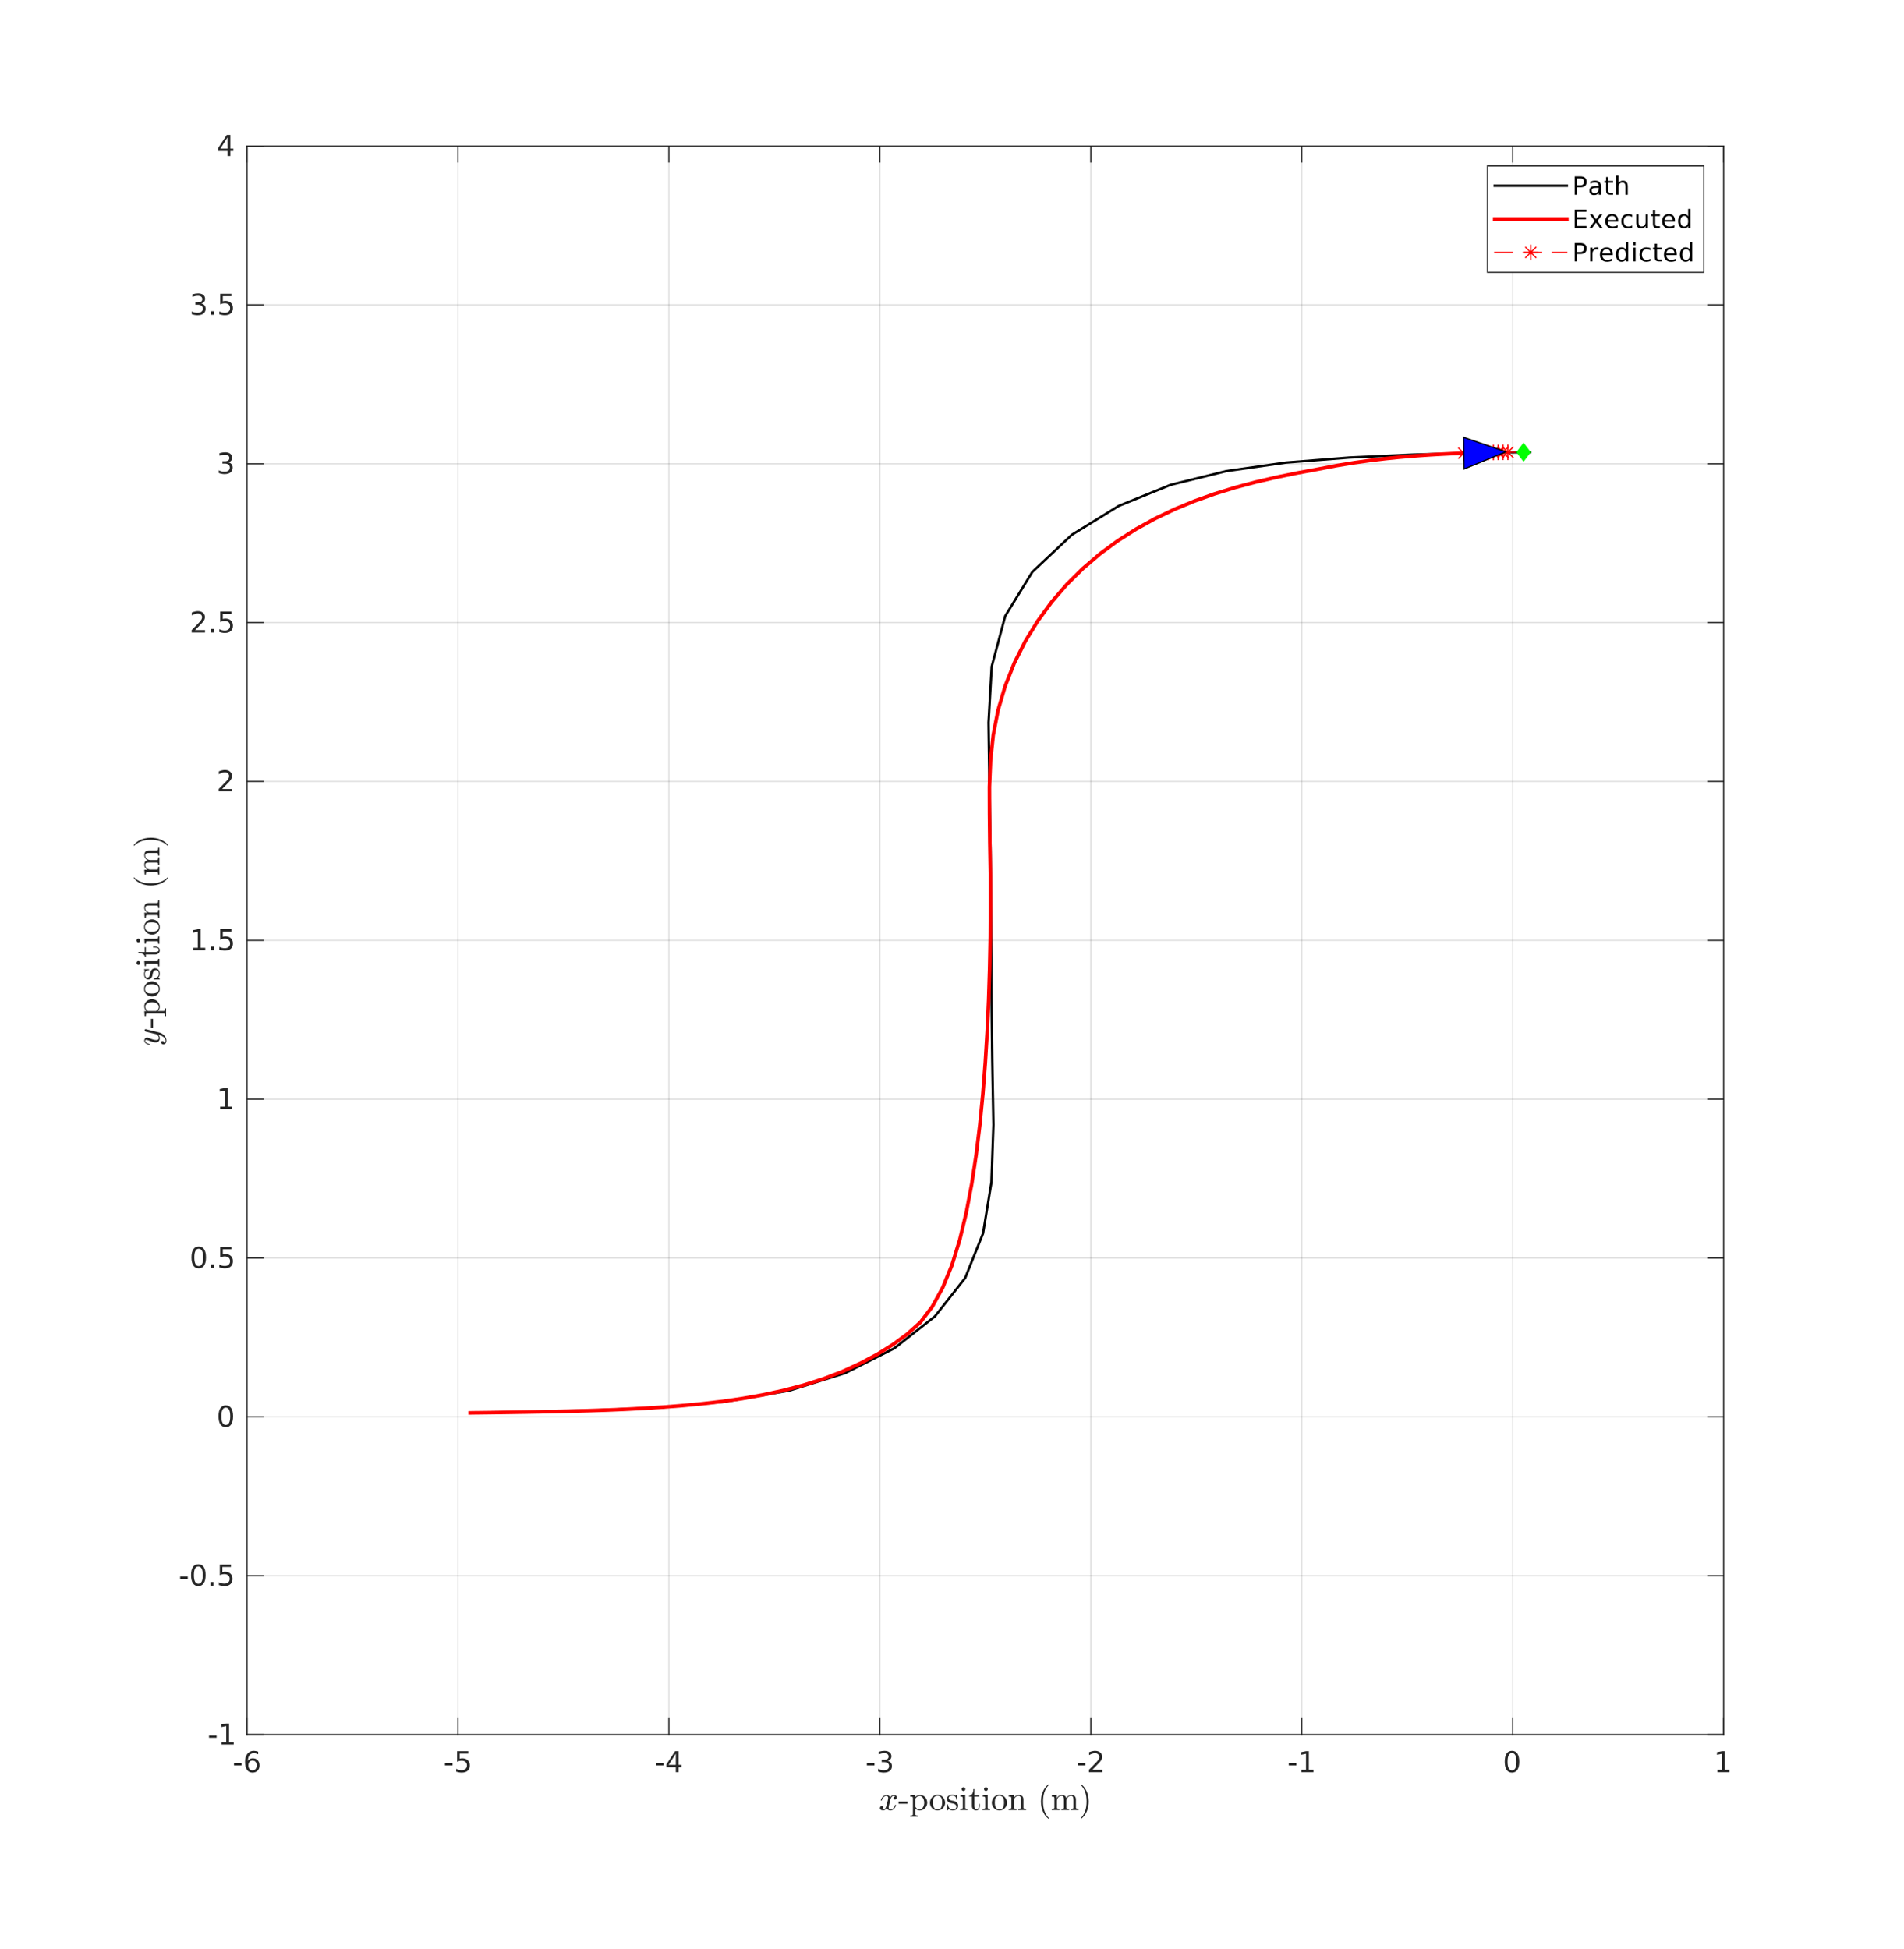 <?xml version="1.0"?>
<!DOCTYPE svg PUBLIC '-//W3C//DTD SVG 1.0//EN'
          'http://www.w3.org/TR/2001/REC-SVG-20010904/DTD/svg10.dtd'>
<svg xmlns:xlink="http://www.w3.org/1999/xlink" style="fill-opacity:1; color-rendering:auto; color-interpolation:auto; text-rendering:auto; stroke:black; stroke-linecap:square; stroke-miterlimit:10; shape-rendering:auto; stroke-opacity:1; fill:black; stroke-dasharray:none; font-weight:normal; stroke-width:1; font-family:'Dialog'; font-style:normal; stroke-linejoin:miter; font-size:12px; stroke-dashoffset:0; image-rendering:auto;" width="1056" height="1081" xmlns="http://www.w3.org/2000/svg"
><rect width="100%" height="100%" fill="#333333" stroke="none"/><!--Generated by the Batik Graphics2D SVG Generator--><defs id="genericDefs"
  /><g
  ><defs id="defs1"
    ><clipPath clipPathUnits="userSpaceOnUse" id="clipPath1"
      ><path d="M0 0 L1056 0 L1056 1081 L0 1081 L0 0 Z"
      /></clipPath
    ></defs
    ><g style="fill:white; stroke:white;"
    ><rect x="0" y="0" width="1056" style="clip-path:url(#clipPath1); stroke:none;" height="1081"
    /></g
    ><g style="fill:white; text-rendering:optimizeSpeed; color-rendering:optimizeSpeed; image-rendering:optimizeSpeed; shape-rendering:crispEdges; stroke:white; color-interpolation:sRGB;"
    ><rect x="0" width="1056" height="1081" y="0" style="stroke:none;"
      /><path style="stroke:none;" d="M137 962 L956 962 L956 81 L137 81 Z"
    /></g
    ><g style="stroke-linecap:butt; fill-opacity:0.149; fill:rgb(38,38,38); text-rendering:geometricPrecision; image-rendering:optimizeQuality; color-rendering:optimizeQuality; stroke-linejoin:round; stroke:rgb(38,38,38); color-interpolation:linearRGB; stroke-width:0.667; stroke-opacity:0.149;"
    ><line y2="81" style="fill:none;" x1="137" x2="137" y1="962"
      /><line y2="81" style="fill:none;" x1="254" x2="254" y1="962"
      /><line y2="81" style="fill:none;" x1="371" x2="371" y1="962"
      /><line y2="81" style="fill:none;" x1="488" x2="488" y1="962"
      /><line y2="81" style="fill:none;" x1="605" x2="605" y1="962"
      /><line y2="81" style="fill:none;" x1="722" x2="722" y1="962"
      /><line y2="81" style="fill:none;" x1="839" x2="839" y1="962"
      /><line y2="81" style="fill:none;" x1="956" x2="956" y1="962"
      /><line y2="962" style="fill:none;" x1="956" x2="137" y1="962"
      /><line y2="873.9" style="fill:none;" x1="956" x2="137" y1="873.9"
      /><line y2="785.8" style="fill:none;" x1="956" x2="137" y1="785.8"
      /><line y2="697.7" style="fill:none;" x1="956" x2="137" y1="697.7"
      /><line y2="609.6" style="fill:none;" x1="956" x2="137" y1="609.6"
      /><line y2="521.5" style="fill:none;" x1="956" x2="137" y1="521.5"
      /><line y2="433.4" style="fill:none;" x1="956" x2="137" y1="433.4"
      /><line y2="345.3" style="fill:none;" x1="956" x2="137" y1="345.3"
      /><line y2="257.2" style="fill:none;" x1="956" x2="137" y1="257.2"
      /><line y2="169.1" style="fill:none;" x1="956" x2="137" y1="169.1"
      /><line y2="81" style="fill:none;" x1="956" x2="137" y1="81"
      /><line x1="137" x2="956" y1="962" style="stroke-linecap:square; fill-opacity:1; fill:none; stroke-opacity:1;" y2="962"
      /><line x1="137" x2="956" y1="81" style="stroke-linecap:square; fill-opacity:1; fill:none; stroke-opacity:1;" y2="81"
      /><line x1="137" x2="137" y1="962" style="stroke-linecap:square; fill-opacity:1; fill:none; stroke-opacity:1;" y2="953.19"
      /><line x1="254" x2="254" y1="962" style="stroke-linecap:square; fill-opacity:1; fill:none; stroke-opacity:1;" y2="953.19"
      /><line x1="371" x2="371" y1="962" style="stroke-linecap:square; fill-opacity:1; fill:none; stroke-opacity:1;" y2="953.19"
      /><line x1="488" x2="488" y1="962" style="stroke-linecap:square; fill-opacity:1; fill:none; stroke-opacity:1;" y2="953.19"
      /><line x1="605" x2="605" y1="962" style="stroke-linecap:square; fill-opacity:1; fill:none; stroke-opacity:1;" y2="953.19"
      /><line x1="722" x2="722" y1="962" style="stroke-linecap:square; fill-opacity:1; fill:none; stroke-opacity:1;" y2="953.19"
      /><line x1="839" x2="839" y1="962" style="stroke-linecap:square; fill-opacity:1; fill:none; stroke-opacity:1;" y2="953.19"
      /><line x1="956" x2="956" y1="962" style="stroke-linecap:square; fill-opacity:1; fill:none; stroke-opacity:1;" y2="953.19"
      /><line x1="137" x2="137" y1="81" style="stroke-linecap:square; fill-opacity:1; fill:none; stroke-opacity:1;" y2="89.81"
      /><line x1="254" x2="254" y1="81" style="stroke-linecap:square; fill-opacity:1; fill:none; stroke-opacity:1;" y2="89.81"
      /><line x1="371" x2="371" y1="81" style="stroke-linecap:square; fill-opacity:1; fill:none; stroke-opacity:1;" y2="89.81"
      /><line x1="488" x2="488" y1="81" style="stroke-linecap:square; fill-opacity:1; fill:none; stroke-opacity:1;" y2="89.81"
      /><line x1="605" x2="605" y1="81" style="stroke-linecap:square; fill-opacity:1; fill:none; stroke-opacity:1;" y2="89.81"
      /><line x1="722" x2="722" y1="81" style="stroke-linecap:square; fill-opacity:1; fill:none; stroke-opacity:1;" y2="89.81"
      /><line x1="839" x2="839" y1="81" style="stroke-linecap:square; fill-opacity:1; fill:none; stroke-opacity:1;" y2="89.81"
      /><line x1="956" x2="956" y1="81" style="stroke-linecap:square; fill-opacity:1; fill:none; stroke-opacity:1;" y2="89.81"
    /></g
    ><g transform="translate(137,967.867)" style="font-size:16px; fill:rgb(38,38,38); text-rendering:geometricPrecision; color-rendering:optimizeQuality; image-rendering:optimizeQuality; stroke:rgb(38,38,38); color-interpolation:linearRGB;"
    ><path style="stroke:none;" d="M-7.219 9.969 L-3 9.969 L-3 11.25 L-7.219 11.25 L-7.219 9.969 ZM3.055 8.531 Q1.992 8.531 1.375 9.258 Q0.758 9.984 0.758 11.25 Q0.758 12.516 1.375 13.242 Q1.992 13.969 3.055 13.969 Q4.117 13.969 4.742 13.242 Q5.367 12.516 5.367 11.25 Q5.367 9.984 4.742 9.258 Q4.117 8.531 3.055 8.531 ZM6.195 3.594 L6.195 5.031 Q5.602 4.75 4.992 4.602 Q4.383 4.453 3.789 4.453 Q2.227 4.453 1.406 5.508 Q0.586 6.562 0.461 8.688 Q0.93 8.016 1.625 7.648 Q2.32 7.281 3.148 7.281 Q4.914 7.281 5.93 8.352 Q6.945 9.422 6.945 11.25 Q6.945 13.047 5.883 14.141 Q4.82 15.234 3.055 15.234 Q1.039 15.234 -0.031 13.68 Q-1.102 12.125 -1.102 9.172 Q-1.102 6.406 0.211 4.766 Q1.523 3.125 3.727 3.125 Q4.32 3.125 4.93 3.242 Q5.539 3.359 6.195 3.594 Z"
    /></g
    ><g transform="translate(254,967.867)" style="font-size:16px; fill:rgb(38,38,38); text-rendering:geometricPrecision; color-rendering:optimizeQuality; image-rendering:optimizeQuality; stroke:rgb(38,38,38); color-interpolation:linearRGB;"
    ><path style="stroke:none;" d="M-7.219 9.969 L-3 9.969 L-3 11.25 L-7.219 11.25 L-7.219 9.969 ZM-0.492 3.328 L5.695 3.328 L5.695 4.656 L0.945 4.656 L0.945 7.516 Q1.289 7.406 1.633 7.344 Q1.977 7.281 2.32 7.281 Q4.273 7.281 5.414 8.352 Q6.555 9.422 6.555 11.25 Q6.555 13.141 5.383 14.188 Q4.211 15.234 2.086 15.234 Q1.352 15.234 0.586 15.102 Q-0.18 14.969 -0.992 14.719 L-0.992 13.141 Q-0.289 13.516 0.461 13.703 Q1.211 13.891 2.055 13.891 Q3.398 13.891 4.188 13.18 Q4.977 12.469 4.977 11.25 Q4.977 10.031 4.188 9.32 Q3.398 8.609 2.055 8.609 Q1.414 8.609 0.789 8.75 Q0.164 8.891 -0.492 9.188 L-0.492 3.328 Z"
    /></g
    ><g transform="translate(371,967.867)" style="font-size:16px; fill:rgb(38,38,38); text-rendering:geometricPrecision; color-rendering:optimizeQuality; image-rendering:optimizeQuality; stroke:rgb(38,38,38); color-interpolation:linearRGB;"
    ><path style="stroke:none;" d="M-7.219 9.969 L-3 9.969 L-3 11.25 L-7.219 11.25 L-7.219 9.969 ZM3.82 4.703 L-0.164 10.938 L3.82 10.938 L3.82 4.703 ZM3.414 3.328 L5.398 3.328 L5.398 10.938 L7.055 10.938 L7.055 12.25 L5.398 12.25 L5.398 15 L3.82 15 L3.82 12.25 L-1.445 12.25 L-1.445 10.719 L3.414 3.328 Z"
    /></g
    ><g transform="translate(488,967.867)" style="font-size:16px; fill:rgb(38,38,38); text-rendering:geometricPrecision; color-rendering:optimizeQuality; image-rendering:optimizeQuality; stroke:rgb(38,38,38); color-interpolation:linearRGB;"
    ><path style="stroke:none;" d="M-7.219 9.969 L-3 9.969 L-3 11.25 L-7.219 11.25 L-7.219 9.969 ZM4.273 8.703 Q5.398 8.953 6.039 9.719 Q6.68 10.484 6.68 11.609 Q6.68 13.328 5.492 14.281 Q4.305 15.234 2.117 15.234 Q1.383 15.234 0.602 15.086 Q-0.18 14.938 -1.008 14.641 L-1.008 13.125 Q-0.352 13.5 0.43 13.695 Q1.211 13.891 2.07 13.891 Q3.555 13.891 4.328 13.305 Q5.102 12.719 5.102 11.609 Q5.102 10.578 4.383 9.992 Q3.664 9.406 2.367 9.406 L1.008 9.406 L1.008 8.109 L2.43 8.109 Q3.602 8.109 4.219 7.648 Q4.836 7.188 4.836 6.312 Q4.836 5.406 4.195 4.93 Q3.555 4.453 2.367 4.453 Q1.727 4.453 0.984 4.594 Q0.242 4.734 -0.648 5.031 L-0.648 3.625 Q0.242 3.375 1.031 3.25 Q1.82 3.125 2.508 3.125 Q4.305 3.125 5.352 3.938 Q6.398 4.75 6.398 6.141 Q6.398 7.109 5.844 7.781 Q5.289 8.453 4.273 8.703 Z"
    /></g
    ><g transform="translate(605,967.867)" style="font-size:16px; fill:rgb(38,38,38); text-rendering:geometricPrecision; color-rendering:optimizeQuality; image-rendering:optimizeQuality; stroke:rgb(38,38,38); color-interpolation:linearRGB;"
    ><path style="stroke:none;" d="M-7.219 9.969 L-3 9.969 L-3 11.25 L-7.219 11.25 L-7.219 9.969 ZM0.852 13.672 L6.352 13.672 L6.352 15 L-1.055 15 L-1.055 13.672 Q-0.148 12.734 1.398 11.172 Q2.945 9.609 3.352 9.156 Q4.102 8.297 4.406 7.711 Q4.711 7.125 4.711 6.547 Q4.711 5.625 4.055 5.039 Q3.398 4.453 2.352 4.453 Q1.617 4.453 0.789 4.711 Q-0.039 4.969 -0.977 5.484 L-0.977 3.891 Q-0.023 3.516 0.805 3.32 Q1.633 3.125 2.32 3.125 Q4.133 3.125 5.211 4.031 Q6.289 4.938 6.289 6.453 Q6.289 7.172 6.023 7.812 Q5.758 8.453 5.039 9.328 Q4.852 9.562 3.805 10.641 Q2.758 11.719 0.852 13.672 Z"
    /></g
    ><g transform="translate(722,967.867)" style="font-size:16px; fill:rgb(38,38,38); text-rendering:geometricPrecision; color-rendering:optimizeQuality; image-rendering:optimizeQuality; stroke:rgb(38,38,38); color-interpolation:linearRGB;"
    ><path style="stroke:none;" d="M-7.219 9.969 L-3 9.969 L-3 11.25 L-7.219 11.25 L-7.219 9.969 ZM-0.242 13.672 L2.336 13.672 L2.336 4.766 L-0.461 5.328 L-0.461 3.891 L2.32 3.328 L3.898 3.328 L3.898 13.672 L6.477 13.672 L6.477 15 L-0.242 15 L-0.242 13.672 Z"
    /></g
    ><g transform="translate(839,967.867)" style="font-size:16px; fill:rgb(38,38,38); text-rendering:geometricPrecision; color-rendering:optimizeQuality; image-rendering:optimizeQuality; stroke:rgb(38,38,38); color-interpolation:linearRGB;"
    ><path style="stroke:none;" d="M-0.406 4.375 Q-1.625 4.375 -2.242 5.57 Q-2.859 6.766 -2.859 9.172 Q-2.859 11.578 -2.242 12.773 Q-1.625 13.969 -0.406 13.969 Q0.812 13.969 1.43 12.773 Q2.047 11.578 2.047 9.172 Q2.047 6.766 1.43 5.57 Q0.812 4.375 -0.406 4.375 ZM-0.406 3.125 Q1.547 3.125 2.586 4.672 Q3.625 6.219 3.625 9.172 Q3.625 12.125 2.586 13.68 Q1.547 15.234 -0.406 15.234 Q-2.375 15.234 -3.406 13.68 Q-4.438 12.125 -4.438 9.172 Q-4.438 6.219 -3.406 4.672 Q-2.375 3.125 -0.406 3.125 Z"
    /></g
    ><g transform="translate(956,967.867)" style="font-size:16px; fill:rgb(38,38,38); text-rendering:geometricPrecision; color-rendering:optimizeQuality; image-rendering:optimizeQuality; stroke:rgb(38,38,38); color-interpolation:linearRGB;"
    ><path style="stroke:none;" d="M-3.516 13.672 L-0.938 13.672 L-0.938 4.766 L-3.734 5.328 L-3.734 3.891 L-0.953 3.328 L0.625 3.328 L0.625 13.672 L3.203 13.672 L3.203 15 L-3.516 15 L-3.516 13.672 Z"
    /></g
    ><g transform="translate(546.5,988.2)" style="font-size:18.667px; fill:rgb(38,38,38); text-rendering:geometricPrecision; image-rendering:optimizeQuality; color-rendering:optimizeQuality; font-family:'mwa_cmmi10'; stroke:rgb(38,38,38); color-interpolation:linearRGB;"
    ><path style="stroke:none;" d="M-57.569 15.133 Q-57.24 15.399 -56.615 15.399 Q-56.022 15.399 -55.569 14.828 Q-55.115 14.258 -54.959 13.571 L-54.084 10.211 Q-53.881 9.289 -53.881 8.961 Q-53.881 8.477 -54.147 8.125 Q-54.412 7.774 -54.881 7.774 Q-55.49 7.774 -56.022 8.149 Q-56.553 8.524 -56.912 9.102 Q-57.272 9.68 -57.412 10.274 Q-57.459 10.399 -57.569 10.399 L-57.803 10.399 Q-57.944 10.399 -57.944 10.227 L-57.944 10.164 Q-57.756 9.461 -57.311 8.789 Q-56.865 8.117 -56.225 7.703 Q-55.584 7.289 -54.85 7.289 Q-54.147 7.289 -53.592 7.657 Q-53.037 8.024 -52.803 8.664 Q-52.475 8.086 -51.967 7.688 Q-51.459 7.289 -50.865 7.289 Q-50.459 7.289 -50.029 7.43 Q-49.6 7.571 -49.334 7.867 Q-49.069 8.164 -49.069 8.617 Q-49.069 9.086 -49.373 9.438 Q-49.678 9.789 -50.162 9.789 Q-50.475 9.789 -50.678 9.594 Q-50.881 9.399 -50.881 9.102 Q-50.881 8.696 -50.608 8.399 Q-50.334 8.102 -49.959 8.039 Q-50.287 7.774 -50.897 7.774 Q-51.506 7.774 -51.959 8.344 Q-52.412 8.914 -52.6 9.602 L-53.428 12.961 Q-53.631 13.727 -53.631 14.211 Q-53.631 14.696 -53.358 15.047 Q-53.084 15.399 -52.631 15.399 Q-51.74 15.399 -51.037 14.61 Q-50.334 13.821 -50.115 12.883 Q-50.084 12.774 -49.975 12.774 L-49.74 12.774 Q-49.662 12.774 -49.615 12.828 Q-49.569 12.883 -49.569 12.946 Q-49.569 12.961 -49.584 12.992 Q-49.865 14.133 -50.725 15.016 Q-51.584 15.899 -52.662 15.899 Q-53.365 15.899 -53.928 15.524 Q-54.49 15.149 -54.725 14.508 Q-55.022 15.055 -55.545 15.477 Q-56.069 15.899 -56.662 15.899 Q-57.069 15.899 -57.498 15.75 Q-57.928 15.602 -58.201 15.305 Q-58.475 15.008 -58.475 14.555 Q-58.475 14.117 -58.162 13.75 Q-57.85 13.383 -57.381 13.383 Q-57.069 13.383 -56.858 13.571 Q-56.647 13.758 -56.647 14.071 Q-56.647 14.461 -56.904 14.758 Q-57.162 15.055 -57.569 15.133 Z"
      /><path style="stroke:none;" d="M-48.166 12.164 L-48.166 10.992 L-43.15 10.992 L-43.15 12.164 L-48.166 12.164 Z"
      /><path style="stroke:none;" d="M-41.678 19.367 L-41.678 18.711 Q-41.022 18.711 -40.608 18.594 Q-40.193 18.477 -40.193 18.086 L-40.193 8.93 Q-40.193 8.414 -40.561 8.281 Q-40.928 8.149 -41.678 8.149 L-41.678 7.492 L-38.865 7.289 L-38.865 8.461 Q-38.334 7.883 -37.647 7.586 Q-36.959 7.289 -36.178 7.289 Q-35.053 7.289 -34.154 7.891 Q-33.256 8.492 -32.748 9.485 Q-32.24 10.477 -32.24 11.586 Q-32.24 12.727 -32.803 13.719 Q-33.365 14.711 -34.334 15.305 Q-35.303 15.899 -36.459 15.899 Q-37.85 15.899 -38.803 14.774 L-38.803 18.086 Q-38.803 18.477 -38.381 18.594 Q-37.959 18.711 -37.318 18.711 L-37.318 19.367 L-41.678 19.367 ZM-38.803 13.836 Q-38.475 14.508 -37.881 14.953 Q-37.287 15.399 -36.584 15.399 Q-35.912 15.399 -35.412 15.039 Q-34.912 14.68 -34.568 14.086 Q-34.225 13.492 -34.061 12.844 Q-33.897 12.196 -33.897 11.586 Q-33.897 10.821 -34.17 9.93 Q-34.443 9.039 -35.006 8.438 Q-35.568 7.836 -36.365 7.836 Q-37.131 7.836 -37.779 8.227 Q-38.428 8.617 -38.803 9.289 L-38.803 13.836 Z"
      /><path style="stroke:none;" d="M-26.523 15.899 Q-27.664 15.899 -28.64 15.313 Q-29.617 14.727 -30.18 13.758 Q-30.742 12.789 -30.742 11.633 Q-30.742 10.758 -30.43 9.953 Q-30.117 9.149 -29.539 8.516 Q-28.961 7.883 -28.195 7.524 Q-27.43 7.164 -26.523 7.164 Q-25.351 7.164 -24.39 7.782 Q-23.43 8.399 -22.875 9.43 Q-22.32 10.461 -22.32 11.633 Q-22.32 12.774 -22.883 13.75 Q-23.445 14.727 -24.422 15.313 Q-25.398 15.899 -26.523 15.899 ZM-26.523 15.336 Q-25.008 15.336 -24.492 14.235 Q-23.976 13.133 -23.976 11.414 Q-23.976 10.461 -24.078 9.836 Q-24.18 9.211 -24.523 8.696 Q-24.742 8.383 -25.07 8.149 Q-25.398 7.914 -25.765 7.789 Q-26.133 7.664 -26.523 7.664 Q-27.117 7.664 -27.648 7.93 Q-28.18 8.196 -28.539 8.696 Q-28.883 9.242 -28.984 9.883 Q-29.086 10.524 -29.086 11.414 Q-29.086 12.492 -28.898 13.336 Q-28.711 14.18 -28.148 14.758 Q-27.586 15.336 -26.523 15.336 Z"
      /><path style="stroke:none;" d="M-21.315 15.742 L-21.315 12.633 Q-21.315 12.492 -21.143 12.492 L-20.909 12.492 Q-20.799 12.492 -20.768 12.633 Q-20.237 15.399 -18.206 15.399 Q-17.299 15.399 -16.69 14.985 Q-16.081 14.571 -16.081 13.727 Q-16.081 13.117 -16.557 12.68 Q-17.034 12.242 -17.674 12.086 L-18.956 11.836 Q-19.596 11.696 -20.12 11.406 Q-20.643 11.117 -20.979 10.641 Q-21.315 10.164 -21.315 9.539 Q-21.315 8.696 -20.87 8.164 Q-20.424 7.633 -19.721 7.399 Q-19.018 7.164 -18.206 7.164 Q-17.221 7.164 -16.502 7.68 L-15.956 7.211 Q-15.956 7.164 -15.862 7.164 L-15.721 7.164 Q-15.674 7.164 -15.627 7.211 Q-15.581 7.258 -15.581 7.321 L-15.581 9.805 Q-15.581 9.977 -15.721 9.977 L-15.956 9.977 Q-16.127 9.977 -16.127 9.805 Q-16.127 8.821 -16.674 8.211 Q-17.221 7.602 -18.221 7.602 Q-19.081 7.602 -19.706 7.922 Q-20.331 8.242 -20.331 9.008 Q-20.331 9.539 -19.877 9.875 Q-19.424 10.211 -18.815 10.367 L-17.534 10.602 Q-16.877 10.758 -16.323 11.11 Q-15.768 11.461 -15.432 12 Q-15.096 12.539 -15.096 13.211 Q-15.096 13.899 -15.338 14.406 Q-15.581 14.914 -16.002 15.242 Q-16.424 15.571 -16.995 15.735 Q-17.565 15.899 -18.206 15.899 Q-19.393 15.899 -20.237 15.102 L-20.924 15.852 Q-20.924 15.899 -21.034 15.899 L-21.143 15.899 Q-21.315 15.899 -21.315 15.742 Z"
      /><path style="stroke:none;" d="M-13.999 15.68 L-13.999 15.008 Q-13.342 15.008 -12.928 14.906 Q-12.514 14.805 -12.514 14.414 L-12.514 9.227 Q-12.514 8.492 -12.796 8.321 Q-13.077 8.149 -13.905 8.149 L-13.905 7.492 L-11.171 7.289 L-11.171 14.414 Q-11.171 14.805 -10.811 14.906 Q-10.452 15.008 -9.842 15.008 L-9.842 15.68 L-13.999 15.68 ZM-13.186 4.024 Q-13.186 3.602 -12.874 3.289 Q-12.561 2.977 -12.139 2.977 Q-11.874 2.977 -11.624 3.11 Q-11.374 3.242 -11.233 3.492 Q-11.092 3.742 -11.092 4.024 Q-11.092 4.43 -11.413 4.742 Q-11.733 5.055 -12.139 5.055 Q-12.561 5.055 -12.874 4.742 Q-13.186 4.43 -13.186 4.024 Z"
      /><path style="stroke:none;" d="M-7.454 13.399 L-7.454 8.149 L-9.032 8.149 L-9.032 7.664 Q-7.782 7.664 -7.196 6.508 Q-6.611 5.352 -6.611 3.992 L-6.064 3.992 L-6.064 7.492 L-3.392 7.492 L-3.392 8.149 L-6.064 8.149 L-6.064 13.367 Q-6.064 14.149 -5.806 14.742 Q-5.548 15.336 -4.861 15.336 Q-4.204 15.336 -3.915 14.711 Q-3.626 14.086 -3.626 13.367 L-3.626 12.242 L-3.079 12.242 L-3.079 13.399 Q-3.079 13.992 -3.298 14.571 Q-3.517 15.149 -3.946 15.524 Q-4.376 15.899 -4.986 15.899 Q-6.126 15.899 -6.79 15.211 Q-7.454 14.524 -7.454 13.399 Z"
      /><path style="stroke:none;" d="M-1.554 15.68 L-1.554 15.008 Q-0.898 15.008 -0.484 14.906 Q-0.07 14.805 -0.07 14.414 L-0.07 9.227 Q-0.07 8.492 -0.351 8.321 Q-0.632 8.149 -1.461 8.149 L-1.461 7.492 L1.274 7.289 L1.274 14.414 Q1.274 14.805 1.633 14.906 Q1.993 15.008 2.602 15.008 L2.602 15.68 L-1.554 15.68 ZM-0.742 4.024 Q-0.742 3.602 -0.429 3.289 Q-0.117 2.977 0.305 2.977 Q0.571 2.977 0.821 3.11 Q1.071 3.242 1.211 3.492 Q1.352 3.742 1.352 4.024 Q1.352 4.43 1.032 4.742 Q0.711 5.055 0.305 5.055 Q-0.117 5.055 -0.429 4.742 Q-0.742 4.43 -0.742 4.024 Z"
      /><path style="stroke:none;" d="M7.803 15.899 Q6.662 15.899 5.686 15.313 Q4.709 14.727 4.146 13.758 Q3.584 12.789 3.584 11.633 Q3.584 10.758 3.897 9.953 Q4.209 9.149 4.787 8.516 Q5.365 7.883 6.131 7.524 Q6.896 7.164 7.803 7.164 Q8.975 7.164 9.936 7.782 Q10.896 8.399 11.451 9.43 Q12.006 10.461 12.006 11.633 Q12.006 12.774 11.443 13.75 Q10.881 14.727 9.904 15.313 Q8.928 15.899 7.803 15.899 ZM7.803 15.336 Q9.318 15.336 9.834 14.235 Q10.35 13.133 10.35 11.414 Q10.35 10.461 10.248 9.836 Q10.146 9.211 9.803 8.696 Q9.584 8.383 9.256 8.149 Q8.928 7.914 8.561 7.789 Q8.193 7.664 7.803 7.664 Q7.209 7.664 6.678 7.93 Q6.146 8.196 5.787 8.696 Q5.443 9.242 5.342 9.883 Q5.24 10.524 5.24 11.414 Q5.24 12.492 5.428 13.336 Q5.615 14.18 6.178 14.758 Q6.74 15.336 7.803 15.336 Z"
      /><path style="stroke:none;" d="M12.949 15.68 L12.949 15.008 Q13.605 15.008 14.019 14.906 Q14.433 14.805 14.433 14.414 L14.433 9.227 Q14.433 8.711 14.285 8.485 Q14.136 8.258 13.847 8.203 Q13.558 8.149 12.949 8.149 L12.949 7.492 L15.714 7.289 L15.714 9.133 Q16.089 8.321 16.839 7.805 Q17.589 7.289 18.464 7.289 Q19.777 7.289 20.441 7.914 Q21.105 8.539 21.105 9.852 L21.105 14.414 Q21.105 14.805 21.527 14.906 Q21.949 15.008 22.589 15.008 L22.589 15.68 L18.245 15.68 L18.245 15.008 Q18.886 15.008 19.308 14.906 Q19.73 14.805 19.73 14.414 L19.73 9.899 Q19.73 8.977 19.456 8.375 Q19.183 7.774 18.355 7.774 Q17.245 7.774 16.535 8.656 Q15.824 9.539 15.824 10.664 L15.824 14.414 Q15.824 14.805 16.245 14.906 Q16.667 15.008 17.308 15.008 L17.308 15.68 L12.949 15.68 Z"
      /><path style="stroke:none;" d="M34.869 20.399 Q33.807 19.555 33.041 18.477 Q32.276 17.399 31.791 16.172 Q31.307 14.946 31.065 13.61 Q30.823 12.274 30.823 10.93 Q30.823 9.571 31.065 8.235 Q31.307 6.899 31.807 5.664 Q32.307 4.43 33.072 3.352 Q33.838 2.274 34.869 1.461 Q34.869 1.43 34.963 1.43 L35.135 1.43 Q35.197 1.43 35.244 1.485 Q35.291 1.539 35.291 1.602 Q35.291 1.68 35.244 1.711 Q34.322 2.633 33.705 3.672 Q33.088 4.711 32.713 5.883 Q32.338 7.055 32.174 8.313 Q32.01 9.571 32.01 10.93 Q32.01 16.977 35.229 20.102 Q35.291 20.164 35.291 20.258 Q35.291 20.305 35.236 20.367 Q35.182 20.43 35.135 20.43 L34.963 20.43 Q34.869 20.43 34.869 20.399 Z"
      /><path style="stroke:none;" d="M36.8 15.68 L36.8 15.008 Q37.457 15.008 37.871 14.906 Q38.285 14.805 38.285 14.414 L38.285 9.227 Q38.285 8.711 38.136 8.485 Q37.988 8.258 37.699 8.203 Q37.41 8.149 36.8 8.149 L36.8 7.492 L39.566 7.289 L39.566 9.133 Q39.941 8.321 40.691 7.805 Q41.441 7.289 42.316 7.289 Q44.504 7.289 44.879 9.071 Q45.269 8.274 46.004 7.782 Q46.738 7.289 47.597 7.289 Q48.472 7.289 49.058 7.563 Q49.644 7.836 49.941 8.406 Q50.238 8.977 50.238 9.852 L50.238 14.414 Q50.238 14.805 50.66 14.906 Q51.082 15.008 51.722 15.008 L51.722 15.68 L47.379 15.68 L47.379 15.008 Q48.019 15.008 48.441 14.906 Q48.863 14.805 48.863 14.414 L48.863 9.899 Q48.863 8.946 48.59 8.36 Q48.316 7.774 47.488 7.774 Q46.394 7.774 45.675 8.656 Q44.957 9.539 44.957 10.664 L44.957 14.414 Q44.957 14.805 45.379 14.906 Q45.8 15.008 46.441 15.008 L46.441 15.68 L42.097 15.68 L42.097 15.008 Q42.738 15.008 43.16 14.906 Q43.582 14.805 43.582 14.414 L43.582 9.899 Q43.582 8.977 43.308 8.375 Q43.035 7.774 42.207 7.774 Q41.097 7.774 40.386 8.656 Q39.675 9.539 39.675 10.664 L39.675 14.414 Q39.675 14.805 40.097 14.906 Q40.519 15.008 41.16 15.008 L41.16 15.68 L36.8 15.68 Z"
      /><path style="stroke:none;" d="M53.028 20.43 Q52.856 20.43 52.856 20.258 Q52.856 20.18 52.903 20.149 Q56.137 16.977 56.137 10.93 Q56.137 4.883 52.934 1.758 Q52.856 1.711 52.856 1.602 Q52.856 1.539 52.911 1.485 Q52.965 1.43 53.028 1.43 L53.2 1.43 Q53.262 1.43 53.294 1.461 Q54.653 2.539 55.567 4.078 Q56.481 5.617 56.903 7.367 Q57.325 9.117 57.325 10.93 Q57.325 12.274 57.098 13.578 Q56.872 14.883 56.372 16.149 Q55.872 17.414 55.114 18.485 Q54.356 19.555 53.294 20.399 Q53.262 20.43 53.2 20.43 L53.028 20.43 Z"
    /></g
    ><g style="fill:rgb(38,38,38); text-rendering:geometricPrecision; image-rendering:optimizeQuality; color-rendering:optimizeQuality; stroke-linejoin:round; stroke:rgb(38,38,38); color-interpolation:linearRGB; stroke-width:0.667;"
    ><line y2="81" style="fill:none;" x1="137" x2="137" y1="962"
      /><line y2="81" style="fill:none;" x1="956" x2="956" y1="962"
      /><line y2="962" style="fill:none;" x1="137" x2="145.81" y1="962"
      /><line y2="873.9" style="fill:none;" x1="137" x2="145.81" y1="873.9"
      /><line y2="785.8" style="fill:none;" x1="137" x2="145.81" y1="785.8"
      /><line y2="697.7" style="fill:none;" x1="137" x2="145.81" y1="697.7"
      /><line y2="609.6" style="fill:none;" x1="137" x2="145.81" y1="609.6"
      /><line y2="521.5" style="fill:none;" x1="137" x2="145.81" y1="521.5"
      /><line y2="433.4" style="fill:none;" x1="137" x2="145.81" y1="433.4"
      /><line y2="345.3" style="fill:none;" x1="137" x2="145.81" y1="345.3"
      /><line y2="257.2" style="fill:none;" x1="137" x2="145.81" y1="257.2"
      /><line y2="169.1" style="fill:none;" x1="137" x2="145.81" y1="169.1"
      /><line y2="81" style="fill:none;" x1="137" x2="145.81" y1="81"
      /><line y2="962" style="fill:none;" x1="956" x2="947.19" y1="962"
      /><line y2="873.9" style="fill:none;" x1="956" x2="947.19" y1="873.9"
      /><line y2="785.8" style="fill:none;" x1="956" x2="947.19" y1="785.8"
      /><line y2="697.7" style="fill:none;" x1="956" x2="947.19" y1="697.7"
      /><line y2="609.6" style="fill:none;" x1="956" x2="947.19" y1="609.6"
      /><line y2="521.5" style="fill:none;" x1="956" x2="947.19" y1="521.5"
      /><line y2="433.4" style="fill:none;" x1="956" x2="947.19" y1="433.4"
      /><line y2="345.3" style="fill:none;" x1="956" x2="947.19" y1="345.3"
      /><line y2="257.2" style="fill:none;" x1="956" x2="947.19" y1="257.2"
      /><line y2="169.1" style="fill:none;" x1="956" x2="947.19" y1="169.1"
      /><line y2="81" style="fill:none;" x1="956" x2="947.19" y1="81"
    /></g
    ><g transform="translate(131.133,962)" style="font-size:16px; fill:rgb(38,38,38); text-rendering:geometricPrecision; color-rendering:optimizeQuality; image-rendering:optimizeQuality; stroke:rgb(38,38,38); color-interpolation:linearRGB;"
    ><path style="stroke:none;" d="M-15.219 0.469 L-11 0.469 L-11 1.75 L-15.219 1.75 L-15.219 0.469 ZM-8.242 4.172 L-5.664 4.172 L-5.664 -4.734 L-8.461 -4.172 L-8.461 -5.609 L-5.68 -6.172 L-4.102 -6.172 L-4.102 4.172 L-1.523 4.172 L-1.523 5.5 L-8.242 5.5 L-8.242 4.172 Z"
    /></g
    ><g transform="translate(131.133,873.9)" style="font-size:16px; fill:rgb(38,38,38); text-rendering:geometricPrecision; color-rendering:optimizeQuality; image-rendering:optimizeQuality; stroke:rgb(38,38,38); color-interpolation:linearRGB;"
    ><path style="stroke:none;" d="M-31.219 0.469 L-27 0.469 L-27 1.75 L-31.219 1.75 L-31.219 0.469 ZM-21.133 -5.125 Q-22.352 -5.125 -22.969 -3.93 Q-23.586 -2.734 -23.586 -0.328 Q-23.586 2.078 -22.969 3.273 Q-22.352 4.469 -21.133 4.469 Q-19.914 4.469 -19.297 3.273 Q-18.68 2.078 -18.68 -0.328 Q-18.68 -2.734 -19.297 -3.93 Q-19.914 -5.125 -21.133 -5.125 ZM-21.133 -6.375 Q-19.18 -6.375 -18.141 -4.828 Q-17.102 -3.281 -17.102 -0.328 Q-17.102 2.625 -18.141 4.18 Q-19.18 5.734 -21.133 5.734 Q-23.102 5.734 -24.133 4.18 Q-25.164 2.625 -25.164 -0.328 Q-25.164 -3.281 -24.133 -4.828 Q-23.102 -6.375 -21.133 -6.375 ZM-14.328 3.516 L-12.688 3.516 L-12.688 5.5 L-14.328 5.5 L-14.328 3.516 ZM-9.227 -6.172 L-3.039 -6.172 L-3.039 -4.844 L-7.789 -4.844 L-7.789 -1.984 Q-7.445 -2.094 -7.102 -2.156 Q-6.758 -2.219 -6.414 -2.219 Q-4.461 -2.219 -3.32 -1.148 Q-2.18 -0.078 -2.18 1.75 Q-2.18 3.641 -3.352 4.688 Q-4.523 5.734 -6.648 5.734 Q-7.383 5.734 -8.148 5.602 Q-8.914 5.469 -9.727 5.219 L-9.727 3.641 Q-9.023 4.016 -8.273 4.203 Q-7.523 4.391 -6.68 4.391 Q-5.336 4.391 -4.547 3.68 Q-3.758 2.969 -3.758 1.75 Q-3.758 0.531 -4.547 -0.18 Q-5.336 -0.891 -6.68 -0.891 Q-7.32 -0.891 -7.945 -0.75 Q-8.57 -0.609 -9.227 -0.312 L-9.227 -6.172 Z"
    /></g
    ><g transform="translate(131.133,785.8)" style="font-size:16px; fill:rgb(38,38,38); text-rendering:geometricPrecision; color-rendering:optimizeQuality; image-rendering:optimizeQuality; stroke:rgb(38,38,38); color-interpolation:linearRGB;"
    ><path style="stroke:none;" d="M-5.906 -5.125 Q-7.125 -5.125 -7.742 -3.93 Q-8.359 -2.734 -8.359 -0.328 Q-8.359 2.078 -7.742 3.273 Q-7.125 4.469 -5.906 4.469 Q-4.688 4.469 -4.07 3.273 Q-3.453 2.078 -3.453 -0.328 Q-3.453 -2.734 -4.07 -3.93 Q-4.688 -5.125 -5.906 -5.125 ZM-5.906 -6.375 Q-3.953 -6.375 -2.914 -4.828 Q-1.875 -3.281 -1.875 -0.328 Q-1.875 2.625 -2.914 4.18 Q-3.953 5.734 -5.906 5.734 Q-7.875 5.734 -8.906 4.18 Q-9.938 2.625 -9.938 -0.328 Q-9.938 -3.281 -8.906 -4.828 Q-7.875 -6.375 -5.906 -6.375 Z"
    /></g
    ><g transform="translate(131.133,697.7)" style="font-size:16px; fill:rgb(38,38,38); text-rendering:geometricPrecision; color-rendering:optimizeQuality; image-rendering:optimizeQuality; stroke:rgb(38,38,38); color-interpolation:linearRGB;"
    ><path style="stroke:none;" d="M-20.906 -5.125 Q-22.125 -5.125 -22.742 -3.93 Q-23.359 -2.734 -23.359 -0.328 Q-23.359 2.078 -22.742 3.273 Q-22.125 4.469 -20.906 4.469 Q-19.688 4.469 -19.07 3.273 Q-18.453 2.078 -18.453 -0.328 Q-18.453 -2.734 -19.07 -3.93 Q-19.688 -5.125 -20.906 -5.125 ZM-20.906 -6.375 Q-18.953 -6.375 -17.914 -4.828 Q-16.875 -3.281 -16.875 -0.328 Q-16.875 2.625 -17.914 4.18 Q-18.953 5.734 -20.906 5.734 Q-22.875 5.734 -23.906 4.18 Q-24.938 2.625 -24.938 -0.328 Q-24.938 -3.281 -23.906 -4.828 Q-22.875 -6.375 -20.906 -6.375 ZM-14.102 3.516 L-12.461 3.516 L-12.461 5.5 L-14.102 5.5 L-14.102 3.516 ZM-9 -6.172 L-2.812 -6.172 L-2.812 -4.844 L-7.562 -4.844 L-7.562 -1.984 Q-7.219 -2.094 -6.875 -2.156 Q-6.531 -2.219 -6.188 -2.219 Q-4.234 -2.219 -3.094 -1.148 Q-1.953 -0.078 -1.953 1.75 Q-1.953 3.641 -3.125 4.688 Q-4.297 5.734 -6.422 5.734 Q-7.156 5.734 -7.922 5.602 Q-8.688 5.469 -9.5 5.219 L-9.5 3.641 Q-8.797 4.016 -8.047 4.203 Q-7.297 4.391 -6.453 4.391 Q-5.109 4.391 -4.32 3.68 Q-3.531 2.969 -3.531 1.75 Q-3.531 0.531 -4.32 -0.18 Q-5.109 -0.891 -6.453 -0.891 Q-7.094 -0.891 -7.719 -0.75 Q-8.344 -0.609 -9 -0.312 L-9 -6.172 Z"
    /></g
    ><g transform="translate(131.133,609.6)" style="font-size:16px; fill:rgb(38,38,38); text-rendering:geometricPrecision; color-rendering:optimizeQuality; image-rendering:optimizeQuality; stroke:rgb(38,38,38); color-interpolation:linearRGB;"
    ><path style="stroke:none;" d="M-9.016 4.172 L-6.438 4.172 L-6.438 -4.734 L-9.234 -4.172 L-9.234 -5.609 L-6.453 -6.172 L-4.875 -6.172 L-4.875 4.172 L-2.297 4.172 L-2.297 5.5 L-9.016 5.5 L-9.016 4.172 Z"
    /></g
    ><g transform="translate(131.133,521.5)" style="font-size:16px; fill:rgb(38,38,38); text-rendering:geometricPrecision; color-rendering:optimizeQuality; image-rendering:optimizeQuality; stroke:rgb(38,38,38); color-interpolation:linearRGB;"
    ><path style="stroke:none;" d="M-24.016 4.172 L-21.438 4.172 L-21.438 -4.734 L-24.234 -4.172 L-24.234 -5.609 L-21.453 -6.172 L-19.875 -6.172 L-19.875 4.172 L-17.297 4.172 L-17.297 5.5 L-24.016 5.5 L-24.016 4.172 ZM-14.102 3.516 L-12.461 3.516 L-12.461 5.5 L-14.102 5.5 L-14.102 3.516 ZM-9 -6.172 L-2.812 -6.172 L-2.812 -4.844 L-7.562 -4.844 L-7.562 -1.984 Q-7.219 -2.094 -6.875 -2.156 Q-6.531 -2.219 -6.188 -2.219 Q-4.234 -2.219 -3.094 -1.148 Q-1.953 -0.078 -1.953 1.75 Q-1.953 3.641 -3.125 4.688 Q-4.297 5.734 -6.422 5.734 Q-7.156 5.734 -7.922 5.602 Q-8.688 5.469 -9.5 5.219 L-9.5 3.641 Q-8.797 4.016 -8.047 4.203 Q-7.297 4.391 -6.453 4.391 Q-5.109 4.391 -4.32 3.68 Q-3.531 2.969 -3.531 1.75 Q-3.531 0.531 -4.32 -0.18 Q-5.109 -0.891 -6.453 -0.891 Q-7.094 -0.891 -7.719 -0.75 Q-8.344 -0.609 -9 -0.312 L-9 -6.172 Z"
    /></g
    ><g transform="translate(131.133,433.4)" style="font-size:16px; fill:rgb(38,38,38); text-rendering:geometricPrecision; color-rendering:optimizeQuality; image-rendering:optimizeQuality; stroke:rgb(38,38,38); color-interpolation:linearRGB;"
    ><path style="stroke:none;" d="M-7.922 4.172 L-2.422 4.172 L-2.422 5.5 L-9.828 5.5 L-9.828 4.172 Q-8.922 3.234 -7.375 1.672 Q-5.828 0.109 -5.422 -0.344 Q-4.672 -1.203 -4.367 -1.789 Q-4.062 -2.375 -4.062 -2.953 Q-4.062 -3.875 -4.719 -4.461 Q-5.375 -5.047 -6.422 -5.047 Q-7.156 -5.047 -7.984 -4.789 Q-8.812 -4.531 -9.75 -4.016 L-9.75 -5.609 Q-8.797 -5.984 -7.969 -6.18 Q-7.141 -6.375 -6.453 -6.375 Q-4.641 -6.375 -3.562 -5.469 Q-2.484 -4.562 -2.484 -3.047 Q-2.484 -2.328 -2.75 -1.688 Q-3.016 -1.047 -3.734 -0.172 Q-3.922 0.062 -4.969 1.141 Q-6.016 2.219 -7.922 4.172 Z"
    /></g
    ><g transform="translate(131.133,345.3)" style="font-size:16px; fill:rgb(38,38,38); text-rendering:geometricPrecision; color-rendering:optimizeQuality; image-rendering:optimizeQuality; stroke:rgb(38,38,38); color-interpolation:linearRGB;"
    ><path style="stroke:none;" d="M-22.922 4.172 L-17.422 4.172 L-17.422 5.5 L-24.828 5.5 L-24.828 4.172 Q-23.922 3.234 -22.375 1.672 Q-20.828 0.109 -20.422 -0.344 Q-19.672 -1.203 -19.367 -1.789 Q-19.062 -2.375 -19.062 -2.953 Q-19.062 -3.875 -19.719 -4.461 Q-20.375 -5.047 -21.422 -5.047 Q-22.156 -5.047 -22.984 -4.789 Q-23.812 -4.531 -24.75 -4.016 L-24.75 -5.609 Q-23.797 -5.984 -22.969 -6.18 Q-22.141 -6.375 -21.453 -6.375 Q-19.641 -6.375 -18.562 -5.469 Q-17.484 -4.562 -17.484 -3.047 Q-17.484 -2.328 -17.75 -1.688 Q-18.016 -1.047 -18.734 -0.172 Q-18.922 0.062 -19.969 1.141 Q-21.016 2.219 -22.922 4.172 ZM-14.102 3.516 L-12.461 3.516 L-12.461 5.5 L-14.102 5.5 L-14.102 3.516 ZM-9 -6.172 L-2.812 -6.172 L-2.812 -4.844 L-7.562 -4.844 L-7.562 -1.984 Q-7.219 -2.094 -6.875 -2.156 Q-6.531 -2.219 -6.188 -2.219 Q-4.234 -2.219 -3.094 -1.148 Q-1.953 -0.078 -1.953 1.75 Q-1.953 3.641 -3.125 4.688 Q-4.297 5.734 -6.422 5.734 Q-7.156 5.734 -7.922 5.602 Q-8.688 5.469 -9.5 5.219 L-9.5 3.641 Q-8.797 4.016 -8.047 4.203 Q-7.297 4.391 -6.453 4.391 Q-5.109 4.391 -4.32 3.68 Q-3.531 2.969 -3.531 1.75 Q-3.531 0.531 -4.32 -0.18 Q-5.109 -0.891 -6.453 -0.891 Q-7.094 -0.891 -7.719 -0.75 Q-8.344 -0.609 -9 -0.312 L-9 -6.172 Z"
    /></g
    ><g transform="translate(131.133,257.2)" style="font-size:16px; fill:rgb(38,38,38); text-rendering:geometricPrecision; color-rendering:optimizeQuality; image-rendering:optimizeQuality; stroke:rgb(38,38,38); color-interpolation:linearRGB;"
    ><path style="stroke:none;" d="M-4.5 -0.797 Q-3.375 -0.547 -2.734 0.219 Q-2.094 0.984 -2.094 2.109 Q-2.094 3.828 -3.281 4.781 Q-4.469 5.734 -6.656 5.734 Q-7.391 5.734 -8.172 5.586 Q-8.953 5.438 -9.781 5.141 L-9.781 3.625 Q-9.125 4 -8.344 4.195 Q-7.562 4.391 -6.703 4.391 Q-5.219 4.391 -4.445 3.805 Q-3.672 3.219 -3.672 2.109 Q-3.672 1.078 -4.391 0.492 Q-5.109 -0.094 -6.406 -0.094 L-7.766 -0.094 L-7.766 -1.391 L-6.344 -1.391 Q-5.172 -1.391 -4.555 -1.852 Q-3.938 -2.312 -3.938 -3.188 Q-3.938 -4.094 -4.578 -4.57 Q-5.219 -5.047 -6.406 -5.047 Q-7.047 -5.047 -7.789 -4.906 Q-8.531 -4.766 -9.422 -4.469 L-9.422 -5.875 Q-8.531 -6.125 -7.742 -6.25 Q-6.953 -6.375 -6.266 -6.375 Q-4.469 -6.375 -3.422 -5.562 Q-2.375 -4.75 -2.375 -3.359 Q-2.375 -2.391 -2.93 -1.719 Q-3.484 -1.047 -4.5 -0.797 Z"
    /></g
    ><g transform="translate(131.133,169.1)" style="font-size:16px; fill:rgb(38,38,38); text-rendering:geometricPrecision; color-rendering:optimizeQuality; image-rendering:optimizeQuality; stroke:rgb(38,38,38); color-interpolation:linearRGB;"
    ><path style="stroke:none;" d="M-19.5 -0.797 Q-18.375 -0.547 -17.734 0.219 Q-17.094 0.984 -17.094 2.109 Q-17.094 3.828 -18.281 4.781 Q-19.469 5.734 -21.656 5.734 Q-22.391 5.734 -23.172 5.586 Q-23.953 5.438 -24.781 5.141 L-24.781 3.625 Q-24.125 4 -23.344 4.195 Q-22.562 4.391 -21.703 4.391 Q-20.219 4.391 -19.445 3.805 Q-18.672 3.219 -18.672 2.109 Q-18.672 1.078 -19.391 0.492 Q-20.109 -0.094 -21.406 -0.094 L-22.766 -0.094 L-22.766 -1.391 L-21.344 -1.391 Q-20.172 -1.391 -19.555 -1.852 Q-18.938 -2.312 -18.938 -3.188 Q-18.938 -4.094 -19.578 -4.57 Q-20.219 -5.047 -21.406 -5.047 Q-22.047 -5.047 -22.789 -4.906 Q-23.531 -4.766 -24.422 -4.469 L-24.422 -5.875 Q-23.531 -6.125 -22.742 -6.25 Q-21.953 -6.375 -21.266 -6.375 Q-19.469 -6.375 -18.422 -5.562 Q-17.375 -4.75 -17.375 -3.359 Q-17.375 -2.391 -17.93 -1.719 Q-18.484 -1.047 -19.5 -0.797 ZM-14.102 3.516 L-12.461 3.516 L-12.461 5.5 L-14.102 5.5 L-14.102 3.516 ZM-9 -6.172 L-2.812 -6.172 L-2.812 -4.844 L-7.562 -4.844 L-7.562 -1.984 Q-7.219 -2.094 -6.875 -2.156 Q-6.531 -2.219 -6.188 -2.219 Q-4.234 -2.219 -3.094 -1.148 Q-1.953 -0.078 -1.953 1.75 Q-1.953 3.641 -3.125 4.688 Q-4.297 5.734 -6.422 5.734 Q-7.156 5.734 -7.922 5.602 Q-8.688 5.469 -9.5 5.219 L-9.5 3.641 Q-8.797 4.016 -8.047 4.203 Q-7.297 4.391 -6.453 4.391 Q-5.109 4.391 -4.32 3.68 Q-3.531 2.969 -3.531 1.75 Q-3.531 0.531 -4.32 -0.18 Q-5.109 -0.891 -6.453 -0.891 Q-7.094 -0.891 -7.719 -0.75 Q-8.344 -0.609 -9 -0.312 L-9 -6.172 Z"
    /></g
    ><g transform="translate(131.133,81)" style="font-size:16px; fill:rgb(38,38,38); text-rendering:geometricPrecision; color-rendering:optimizeQuality; image-rendering:optimizeQuality; stroke:rgb(38,38,38); color-interpolation:linearRGB;"
    ><path style="stroke:none;" d="M-4.953 -4.797 L-8.938 1.438 L-4.953 1.438 L-4.953 -4.797 ZM-5.359 -6.172 L-3.375 -6.172 L-3.375 1.438 L-1.719 1.438 L-1.719 2.75 L-3.375 2.75 L-3.375 5.5 L-4.953 5.5 L-4.953 2.75 L-10.219 2.75 L-10.219 1.219 L-5.359 -6.172 Z"
    /></g
    ><g transform="translate(95.133,521.5) rotate(-90)" style="font-size:18.667px; fill:rgb(38,38,38); text-rendering:geometricPrecision; image-rendering:optimizeQuality; color-rendering:optimizeQuality; font-family:'mwa_cmmi10'; stroke:rgb(38,38,38); color-interpolation:linearRGB;"
    ><path style="stroke:none;" d="M-57.036 -4.001 Q-56.63 -3.314 -55.645 -3.314 Q-54.739 -3.314 -54.083 -3.947 Q-53.426 -4.579 -53.02 -5.47 Q-52.614 -6.361 -52.395 -7.298 Q-53.239 -6.501 -54.223 -6.501 Q-54.973 -6.501 -55.505 -6.767 Q-56.036 -7.033 -56.325 -7.548 Q-56.614 -8.064 -56.614 -8.783 Q-56.614 -9.408 -56.45 -10.064 Q-56.286 -10.72 -55.981 -11.525 Q-55.676 -12.329 -55.458 -12.923 Q-55.208 -13.611 -55.208 -14.064 Q-55.208 -14.626 -55.63 -14.626 Q-56.38 -14.626 -56.864 -13.853 Q-57.348 -13.079 -57.583 -12.126 Q-57.614 -12.001 -57.739 -12.001 L-57.958 -12.001 Q-58.114 -12.001 -58.114 -12.173 L-58.114 -12.236 Q-57.817 -13.361 -57.184 -14.236 Q-56.551 -15.111 -55.583 -15.111 Q-54.911 -15.111 -54.442 -14.665 Q-53.973 -14.22 -53.973 -13.533 Q-53.973 -13.189 -54.13 -12.798 Q-54.208 -12.564 -54.505 -11.783 Q-54.801 -11.001 -54.965 -10.493 Q-55.13 -9.986 -55.231 -9.493 Q-55.333 -9.001 -55.333 -8.517 Q-55.333 -7.876 -55.059 -7.439 Q-54.786 -7.001 -54.208 -7.001 Q-53.02 -7.001 -52.083 -8.439 L-50.645 -14.298 Q-50.583 -14.548 -50.356 -14.728 Q-50.13 -14.908 -49.848 -14.908 Q-49.614 -14.908 -49.442 -14.759 Q-49.27 -14.611 -49.27 -14.376 Q-49.27 -14.267 -49.301 -14.22 L-51.176 -6.658 Q-51.426 -5.689 -52.098 -4.798 Q-52.77 -3.908 -53.708 -3.369 Q-54.645 -2.829 -55.676 -2.829 Q-56.161 -2.829 -56.645 -3.017 Q-57.13 -3.204 -57.426 -3.587 Q-57.723 -3.97 -57.723 -4.47 Q-57.723 -5.001 -57.419 -5.376 Q-57.114 -5.751 -56.598 -5.751 Q-56.286 -5.751 -56.083 -5.564 Q-55.88 -5.376 -55.88 -5.064 Q-55.88 -4.626 -56.2 -4.306 Q-56.52 -3.986 -56.958 -3.986 Q-56.973 -3.986 -56.997 -3.994 Q-57.02 -4.001 -57.036 -4.001 Z"
      /><path style="stroke:none;" d="M-48.589 -10.236 L-48.589 -11.408 L-43.573 -11.408 L-43.573 -10.236 L-48.589 -10.236 Z"
      /><path style="stroke:none;" d="M-42.101 -3.033 L-42.101 -3.689 Q-41.445 -3.689 -41.031 -3.806 Q-40.617 -3.923 -40.617 -4.314 L-40.617 -13.47 Q-40.617 -13.986 -40.984 -14.118 Q-41.351 -14.251 -42.101 -14.251 L-42.101 -14.908 L-39.289 -15.111 L-39.289 -13.939 Q-38.758 -14.517 -38.07 -14.814 Q-37.383 -15.111 -36.601 -15.111 Q-35.476 -15.111 -34.578 -14.509 Q-33.679 -13.908 -33.172 -12.915 Q-32.664 -11.923 -32.664 -10.814 Q-32.664 -9.673 -33.226 -8.681 Q-33.789 -7.689 -34.758 -7.095 Q-35.726 -6.501 -36.883 -6.501 Q-38.273 -6.501 -39.226 -7.626 L-39.226 -4.314 Q-39.226 -3.923 -38.804 -3.806 Q-38.383 -3.689 -37.742 -3.689 L-37.742 -3.033 L-42.101 -3.033 ZM-39.226 -8.564 Q-38.898 -7.892 -38.304 -7.447 Q-37.711 -7.001 -37.008 -7.001 Q-36.336 -7.001 -35.836 -7.361 Q-35.336 -7.72 -34.992 -8.314 Q-34.648 -8.908 -34.484 -9.556 Q-34.32 -10.204 -34.32 -10.814 Q-34.32 -11.579 -34.593 -12.47 Q-34.867 -13.361 -35.429 -13.962 Q-35.992 -14.564 -36.789 -14.564 Q-37.554 -14.564 -38.203 -14.173 Q-38.851 -13.783 -39.226 -13.111 L-39.226 -8.564 Z"
      /><path style="stroke:none;" d="M-26.947 -6.501 Q-28.087 -6.501 -29.064 -7.087 Q-30.04 -7.673 -30.603 -8.642 Q-31.165 -9.611 -31.165 -10.767 Q-31.165 -11.642 -30.853 -12.447 Q-30.54 -13.251 -29.962 -13.884 Q-29.384 -14.517 -28.619 -14.876 Q-27.853 -15.236 -26.947 -15.236 Q-25.775 -15.236 -24.814 -14.618 Q-23.853 -14.001 -23.298 -12.97 Q-22.744 -11.939 -22.744 -10.767 Q-22.744 -9.626 -23.306 -8.65 Q-23.869 -7.673 -24.845 -7.087 Q-25.822 -6.501 -26.947 -6.501 ZM-26.947 -7.064 Q-25.431 -7.064 -24.915 -8.165 Q-24.4 -9.267 -24.4 -10.986 Q-24.4 -11.939 -24.501 -12.564 Q-24.603 -13.189 -24.947 -13.704 Q-25.165 -14.017 -25.494 -14.251 Q-25.822 -14.486 -26.189 -14.611 Q-26.556 -14.736 -26.947 -14.736 Q-27.54 -14.736 -28.072 -14.47 Q-28.603 -14.204 -28.962 -13.704 Q-29.306 -13.158 -29.408 -12.517 Q-29.509 -11.876 -29.509 -10.986 Q-29.509 -9.908 -29.322 -9.064 Q-29.134 -8.22 -28.572 -7.642 Q-28.009 -7.064 -26.947 -7.064 Z"
      /><path style="stroke:none;" d="M-21.738 -6.658 L-21.738 -9.767 Q-21.738 -9.908 -21.566 -9.908 L-21.332 -9.908 Q-21.223 -9.908 -21.191 -9.767 Q-20.66 -7.001 -18.629 -7.001 Q-17.723 -7.001 -17.113 -7.415 Q-16.504 -7.829 -16.504 -8.673 Q-16.504 -9.283 -16.98 -9.72 Q-17.457 -10.158 -18.098 -10.314 L-19.379 -10.564 Q-20.02 -10.704 -20.543 -10.993 Q-21.066 -11.283 -21.402 -11.759 Q-21.738 -12.236 -21.738 -12.861 Q-21.738 -13.704 -21.293 -14.236 Q-20.848 -14.767 -20.145 -15.001 Q-19.441 -15.236 -18.629 -15.236 Q-17.645 -15.236 -16.926 -14.72 L-16.379 -15.189 Q-16.379 -15.236 -16.285 -15.236 L-16.145 -15.236 Q-16.098 -15.236 -16.051 -15.189 Q-16.004 -15.142 -16.004 -15.079 L-16.004 -12.595 Q-16.004 -12.423 -16.145 -12.423 L-16.379 -12.423 Q-16.551 -12.423 -16.551 -12.595 Q-16.551 -13.579 -17.098 -14.189 Q-17.645 -14.798 -18.645 -14.798 Q-19.504 -14.798 -20.129 -14.478 Q-20.754 -14.158 -20.754 -13.392 Q-20.754 -12.861 -20.301 -12.525 Q-19.848 -12.189 -19.238 -12.033 L-17.957 -11.798 Q-17.301 -11.642 -16.746 -11.29 Q-16.191 -10.939 -15.855 -10.4 Q-15.52 -9.861 -15.52 -9.189 Q-15.52 -8.501 -15.762 -7.994 Q-16.004 -7.486 -16.426 -7.158 Q-16.848 -6.829 -17.418 -6.665 Q-17.988 -6.501 -18.629 -6.501 Q-19.816 -6.501 -20.66 -7.298 L-21.348 -6.548 Q-21.348 -6.501 -21.457 -6.501 L-21.566 -6.501 Q-21.738 -6.501 -21.738 -6.658 Z"
      /><path style="stroke:none;" d="M-14.422 -6.72 L-14.422 -7.392 Q-13.766 -7.392 -13.352 -7.494 Q-12.938 -7.595 -12.938 -7.986 L-12.938 -13.173 Q-12.938 -13.908 -13.219 -14.079 Q-13.5 -14.251 -14.329 -14.251 L-14.329 -14.908 L-11.594 -15.111 L-11.594 -7.986 Q-11.594 -7.595 -11.235 -7.494 Q-10.875 -7.392 -10.266 -7.392 L-10.266 -6.72 L-14.422 -6.72 ZM-13.61 -18.376 Q-13.61 -18.798 -13.297 -19.111 Q-12.985 -19.423 -12.563 -19.423 Q-12.297 -19.423 -12.047 -19.29 Q-11.797 -19.158 -11.657 -18.908 Q-11.516 -18.658 -11.516 -18.376 Q-11.516 -17.97 -11.836 -17.658 Q-12.157 -17.345 -12.563 -17.345 Q-12.985 -17.345 -13.297 -17.658 Q-13.61 -17.97 -13.61 -18.376 Z"
      /><path style="stroke:none;" d="M-7.878 -9.001 L-7.878 -14.251 L-9.456 -14.251 L-9.456 -14.736 Q-8.206 -14.736 -7.62 -15.892 Q-7.034 -17.048 -7.034 -18.408 L-6.487 -18.408 L-6.487 -14.908 L-3.815 -14.908 L-3.815 -14.251 L-6.487 -14.251 L-6.487 -9.033 Q-6.487 -8.251 -6.229 -7.658 Q-5.971 -7.064 -5.284 -7.064 Q-4.628 -7.064 -4.339 -7.689 Q-4.05 -8.314 -4.05 -9.033 L-4.05 -10.158 L-3.503 -10.158 L-3.503 -9.001 Q-3.503 -8.408 -3.721 -7.829 Q-3.94 -7.251 -4.37 -6.876 Q-4.8 -6.501 -5.409 -6.501 Q-6.55 -6.501 -7.214 -7.189 Q-7.878 -7.876 -7.878 -9.001 Z"
      /><path style="stroke:none;" d="M-1.978 -6.72 L-1.978 -7.392 Q-1.321 -7.392 -0.907 -7.494 Q-0.493 -7.595 -0.493 -7.986 L-0.493 -13.173 Q-0.493 -13.908 -0.775 -14.079 Q-1.056 -14.251 -1.884 -14.251 L-1.884 -14.908 L0.85 -15.111 L0.85 -7.986 Q0.85 -7.595 1.21 -7.494 Q1.569 -7.392 2.179 -7.392 L2.179 -6.72 L-1.978 -6.72 ZM-1.165 -18.376 Q-1.165 -18.798 -0.853 -19.111 Q-0.54 -19.423 -0.118 -19.423 Q0.147 -19.423 0.397 -19.29 Q0.647 -19.158 0.788 -18.908 Q0.928 -18.658 0.928 -18.376 Q0.928 -17.97 0.608 -17.658 Q0.288 -17.345 -0.118 -17.345 Q-0.54 -17.345 -0.853 -17.658 Q-1.165 -17.97 -1.165 -18.376 Z"
      /><path style="stroke:none;" d="M7.379 -6.501 Q6.239 -6.501 5.262 -7.087 Q4.286 -7.673 3.723 -8.642 Q3.161 -9.611 3.161 -10.767 Q3.161 -11.642 3.473 -12.447 Q3.786 -13.251 4.364 -13.884 Q4.942 -14.517 5.707 -14.876 Q6.473 -15.236 7.379 -15.236 Q8.551 -15.236 9.512 -14.618 Q10.473 -14.001 11.028 -12.97 Q11.582 -11.939 11.582 -10.767 Q11.582 -9.626 11.02 -8.65 Q10.457 -7.673 9.481 -7.087 Q8.504 -6.501 7.379 -6.501 ZM7.379 -7.064 Q8.895 -7.064 9.411 -8.165 Q9.926 -9.267 9.926 -10.986 Q9.926 -11.939 9.825 -12.564 Q9.723 -13.189 9.379 -13.704 Q9.161 -14.017 8.832 -14.251 Q8.504 -14.486 8.137 -14.611 Q7.77 -14.736 7.379 -14.736 Q6.786 -14.736 6.254 -14.47 Q5.723 -14.204 5.364 -13.704 Q5.02 -13.158 4.918 -12.517 Q4.817 -11.876 4.817 -10.986 Q4.817 -9.908 5.004 -9.064 Q5.192 -8.22 5.754 -7.642 Q6.317 -7.064 7.379 -7.064 Z"
      /><path style="stroke:none;" d="M12.525 -6.72 L12.525 -7.392 Q13.181 -7.392 13.595 -7.494 Q14.01 -7.595 14.01 -7.986 L14.01 -13.173 Q14.01 -13.689 13.861 -13.915 Q13.713 -14.142 13.424 -14.197 Q13.135 -14.251 12.525 -14.251 L12.525 -14.908 L15.291 -15.111 L15.291 -13.267 Q15.666 -14.079 16.416 -14.595 Q17.166 -15.111 18.041 -15.111 Q19.353 -15.111 20.017 -14.486 Q20.681 -13.861 20.681 -12.548 L20.681 -7.986 Q20.681 -7.595 21.103 -7.494 Q21.525 -7.392 22.166 -7.392 L22.166 -6.72 L17.822 -6.72 L17.822 -7.392 Q18.463 -7.392 18.885 -7.494 Q19.306 -7.595 19.306 -7.986 L19.306 -12.501 Q19.306 -13.423 19.033 -14.025 Q18.76 -14.626 17.931 -14.626 Q16.822 -14.626 16.111 -13.743 Q15.4 -12.861 15.4 -11.736 L15.4 -7.986 Q15.4 -7.595 15.822 -7.494 Q16.244 -7.392 16.885 -7.392 L16.885 -6.72 L12.525 -6.72 Z"
      /><path style="stroke:none;" d="M34.446 -2.001 Q33.383 -2.845 32.618 -3.923 Q31.852 -5.001 31.368 -6.228 Q30.883 -7.454 30.641 -8.79 Q30.399 -10.126 30.399 -11.47 Q30.399 -12.829 30.641 -14.165 Q30.883 -15.501 31.383 -16.736 Q31.883 -17.97 32.649 -19.048 Q33.415 -20.126 34.446 -20.939 Q34.446 -20.97 34.54 -20.97 L34.712 -20.97 Q34.774 -20.97 34.821 -20.915 Q34.868 -20.861 34.868 -20.798 Q34.868 -20.72 34.821 -20.689 Q33.899 -19.767 33.282 -18.728 Q32.665 -17.689 32.29 -16.517 Q31.915 -15.345 31.751 -14.087 Q31.587 -12.829 31.587 -11.47 Q31.587 -5.423 34.805 -2.298 Q34.868 -2.236 34.868 -2.142 Q34.868 -2.095 34.813 -2.033 Q34.758 -1.97 34.712 -1.97 L34.54 -1.97 Q34.446 -1.97 34.446 -2.001 Z"
      /><path style="stroke:none;" d="M36.377 -6.72 L36.377 -7.392 Q37.033 -7.392 37.447 -7.494 Q37.861 -7.595 37.861 -7.986 L37.861 -13.173 Q37.861 -13.689 37.713 -13.915 Q37.565 -14.142 37.276 -14.197 Q36.986 -14.251 36.377 -14.251 L36.377 -14.908 L39.143 -15.111 L39.143 -13.267 Q39.518 -14.079 40.268 -14.595 Q41.018 -15.111 41.893 -15.111 Q44.08 -15.111 44.455 -13.329 Q44.846 -14.126 45.58 -14.618 Q46.315 -15.111 47.174 -15.111 Q48.049 -15.111 48.635 -14.837 Q49.221 -14.564 49.518 -13.993 Q49.815 -13.423 49.815 -12.548 L49.815 -7.986 Q49.815 -7.595 50.236 -7.494 Q50.658 -7.392 51.299 -7.392 L51.299 -6.72 L46.955 -6.72 L46.955 -7.392 Q47.596 -7.392 48.018 -7.494 Q48.44 -7.595 48.44 -7.986 L48.44 -12.501 Q48.44 -13.454 48.166 -14.04 Q47.893 -14.626 47.065 -14.626 Q45.971 -14.626 45.252 -13.743 Q44.533 -12.861 44.533 -11.736 L44.533 -7.986 Q44.533 -7.595 44.955 -7.494 Q45.377 -7.392 46.018 -7.392 L46.018 -6.72 L41.674 -6.72 L41.674 -7.392 Q42.315 -7.392 42.736 -7.494 Q43.158 -7.595 43.158 -7.986 L43.158 -12.501 Q43.158 -13.423 42.885 -14.025 Q42.611 -14.626 41.783 -14.626 Q40.674 -14.626 39.963 -13.743 Q39.252 -12.861 39.252 -11.736 L39.252 -7.986 Q39.252 -7.595 39.674 -7.494 Q40.096 -7.392 40.736 -7.392 L40.736 -6.72 L36.377 -6.72 Z"
      /><path style="stroke:none;" d="M52.605 -1.97 Q52.433 -1.97 52.433 -2.142 Q52.433 -2.22 52.48 -2.251 Q55.714 -5.423 55.714 -11.47 Q55.714 -17.517 52.511 -20.642 Q52.433 -20.689 52.433 -20.798 Q52.433 -20.861 52.487 -20.915 Q52.542 -20.97 52.605 -20.97 L52.776 -20.97 Q52.839 -20.97 52.87 -20.939 Q54.23 -19.861 55.144 -18.322 Q56.058 -16.783 56.48 -15.033 Q56.901 -13.283 56.901 -11.47 Q56.901 -10.126 56.675 -8.822 Q56.448 -7.517 55.948 -6.251 Q55.448 -4.986 54.691 -3.915 Q53.933 -2.845 52.87 -2.001 Q52.839 -1.97 52.776 -1.97 L52.605 -1.97 Z"
    /></g
    ><g style="stroke-linecap:butt; text-rendering:geometricPrecision; color-rendering:optimizeQuality; image-rendering:optimizeQuality; stroke-linejoin:round; color-interpolation:linearRGB; stroke-width:1.333;"
    ><path d="M260.713 783.597 L271.902 783.374 L296.197 782.967 L328.963 782.222 L365.406 780.69 L402.807 777.267 L437.812 771.197 L468.82 761.477 L495.992 747.783 L518.529 730.067 L535.312 708.76 L545.221 684.054 L549.857 655.709 L550.975 623.821 L550.336 588.341 L549.857 550.372 L549.697 510.87 L549.377 471.896 L548.738 434.836 L548.258 400.698 L550.016 369.623 L557.529 341.661 L572.553 317.194 L594.451 296.606 L620.504 280.566 L649.275 268.883 L680.123 261.27 L713.209 256.53 L748.373 253.753 L784.016 252.125 L817.902 251.188 L848.59 250.745" style="fill:none; fill-rule:evenodd;"
      /><path d="M260.713 783.597 L260.713 783.597 L262.565 783.561 L265.977 783.523 L270.701 783.464 L276.53 783.386 L283.289 783.286 L290.83 783.164 L299.03 783.017 L307.784 782.837 L317.005 782.617 L326.618 782.357 L336.561 782.034 L346.781 781.602 L357.232 781.053 L367.88 780.385 L378.685 779.536 L389.622 778.494 L400.668 777.233 L411.787 775.616 L422.966 773.639 L434.176 771.232 L445.343 768.307 L456.292 764.847 L466.943 760.787 L477.169 756.082 L486.62 751.063 L495.251 745.674 L503.16 739.902 L510.462 733.345 L517.062 724.664 L522.889 714.054 L527.933 701.733 L532.239 687.778 L535.88 672.708 L538.915 656.821 L541.419 640.378 L543.472 623.58 L545.138 606.543 L546.468 589.336 L547.517 572.024 L548.311 554.625 L548.87 537.148 L549.227 519.609 L549.324 501.985 L549.276 484.404 L548.976 467.449 L548.805 451.354 L548.758 436.366 L549.367 421.852 L550.852 407.726 L553.537 393.93 L557.471 380.58 L562.519 367.82 L568.584 355.741 L575.563 344.408 L583.257 333.875 L591.638 324.162 L600.603 315.272 L610.054 307.194 L619.949 299.909 L630.198 293.377 L640.737 287.554 L651.528 282.402 L662.518 277.864 L673.668 273.884 L684.946 270.411 L696.322 267.387 L707.768 264.725 L719.265 262.356 L730.799 260.227 L741.626 258.162 L751.389 256.569 L760.188 255.341 L768.114 254.392 L775.251 253.655 L781.676 253.079 L787.459 252.628 L792.663 252.272 L797.345 251.99 L801.558 251.766 L805.347 251.586 L808.756 251.441 L811.822 251.324" style="fill:none; stroke-width:2; fill-rule:evenodd; stroke:red;"
    /></g
    ><g style="stroke-linecap:butt; fill:red; text-rendering:geometricPrecision; image-rendering:optimizeQuality; color-rendering:optimizeQuality; stroke-linejoin:bevel; stroke-dasharray:10,6; stroke:red; color-interpolation:linearRGB; stroke-width:0.667; stroke-miterlimit:1;"
    ><path d="M811.822 251.324 L814.58 251.229 L817.333 251.144 L820.078 251.068 L822.812 251.002 L825.534 250.945 L828.244 250.898 L830.944 250.861 L833.635 250.832 L836.319 250.812" style="fill:none; fill-rule:evenodd;"
      /><path transform="translate(811.822,251.324)" style="fill:none; stroke-miterlimit:10; stroke-dasharray:none; stroke-linejoin:miter;" d="M0 -4 L0 4 M-4 0 L4 0 M-2.828 -2.828 L2.828 2.828 M-2.828 2.828 L2.828 -2.828"
      /><path transform="translate(814.58,251.229)" style="fill:none; stroke-miterlimit:10; stroke-dasharray:none; stroke-linejoin:miter;" d="M0 -4 L0 4 M-4 0 L4 0 M-2.828 -2.828 L2.828 2.828 M-2.828 2.828 L2.828 -2.828"
      /><path transform="translate(817.333,251.144)" style="fill:none; stroke-miterlimit:10; stroke-dasharray:none; stroke-linejoin:miter;" d="M0 -4 L0 4 M-4 0 L4 0 M-2.828 -2.828 L2.828 2.828 M-2.828 2.828 L2.828 -2.828"
      /><path transform="translate(820.078,251.068)" style="fill:none; stroke-miterlimit:10; stroke-dasharray:none; stroke-linejoin:miter;" d="M0 -4 L0 4 M-4 0 L4 0 M-2.828 -2.828 L2.828 2.828 M-2.828 2.828 L2.828 -2.828"
      /><path transform="translate(822.812,251.002)" style="fill:none; stroke-miterlimit:10; stroke-dasharray:none; stroke-linejoin:miter;" d="M0 -4 L0 4 M-4 0 L4 0 M-2.828 -2.828 L2.828 2.828 M-2.828 2.828 L2.828 -2.828"
      /><path transform="translate(825.534,250.945)" style="fill:none; stroke-miterlimit:10; stroke-dasharray:none; stroke-linejoin:miter;" d="M0 -4 L0 4 M-4 0 L4 0 M-2.828 -2.828 L2.828 2.828 M-2.828 2.828 L2.828 -2.828"
      /><path transform="translate(828.244,250.898)" style="fill:none; stroke-miterlimit:10; stroke-dasharray:none; stroke-linejoin:miter;" d="M0 -4 L0 4 M-4 0 L4 0 M-2.828 -2.828 L2.828 2.828 M-2.828 2.828 L2.828 -2.828"
      /><path transform="translate(830.944,250.861)" style="fill:none; stroke-miterlimit:10; stroke-dasharray:none; stroke-linejoin:miter;" d="M0 -4 L0 4 M-4 0 L4 0 M-2.828 -2.828 L2.828 2.828 M-2.828 2.828 L2.828 -2.828"
      /><path transform="translate(833.635,250.832)" style="fill:none; stroke-miterlimit:10; stroke-dasharray:none; stroke-linejoin:miter;" d="M0 -4 L0 4 M-4 0 L4 0 M-2.828 -2.828 L2.828 2.828 M-2.828 2.828 L2.828 -2.828"
      /><path transform="translate(836.319,250.812)" style="fill:none; stroke-miterlimit:10; stroke-dasharray:none; stroke-linejoin:miter;" d="M0 -4 L0 4 M-4 0 L4 0 M-2.828 -2.828 L2.828 2.828 M-2.828 2.828 L2.828 -2.828"
    /></g
    ><g transform="translate(845.002,250.778)" style="fill:lime; text-rendering:geometricPrecision; color-rendering:optimizeQuality; image-rendering:optimizeQuality; color-interpolation:linearRGB; stroke:lime;"
    ><path style="stroke:none;" d="M-4 0 L0 5.32 L4 0 L0 -5.32 Z"
    /></g
    ><g style="fill:blue; text-rendering:optimizeSpeed; color-rendering:optimizeSpeed; image-rendering:optimizeSpeed; shape-rendering:crispEdges; stroke:blue; color-interpolation:sRGB;"
    ><path style="stroke:none;" d="M811.697 242.516 L811.948 260.132 L835.217 250.571 Z"
    /></g
    ><g style="text-rendering:geometricPrecision; stroke-width:0.667; color-interpolation:linearRGB; color-rendering:optimizeQuality; image-rendering:optimizeQuality;"
    ><path d="M835.217 250.571 L811.948 260.132 L811.697 242.516 L835.217 250.571" style="fill:none; fill-rule:evenodd;"
    /></g
    ><g style="fill:white; text-rendering:optimizeSpeed; color-rendering:optimizeSpeed; image-rendering:optimizeSpeed; shape-rendering:crispEdges; stroke:white; color-interpolation:sRGB;"
    ><path style="stroke:none;" d="M945 151 L945 92 L825 92 L825 151 Z"
    /></g
    ><g transform="translate(872,103)" style="text-rendering:geometricPrecision; font-size:14.4px; color-interpolation:linearRGB; color-rendering:optimizeQuality; image-rendering:optimizeQuality;"
    ><path style="stroke:none;" d="M2.75 -4.078 L2.75 -0.234 L4.484 -0.234 Q5.453 -0.234 5.984 -0.734 Q6.516 -1.234 6.516 -2.156 Q6.516 -3.078 5.984 -3.578 Q5.453 -4.078 4.484 -4.078 L2.75 -4.078 ZM1.375 -5.203 L4.484 -5.203 Q6.203 -5.203 7.086 -4.43 Q7.969 -3.656 7.969 -2.156 Q7.969 -0.641 7.086 0.125 Q6.203 0.891 4.484 0.891 L2.75 0.891 L2.75 5 L1.375 5 L1.375 -5.203 ZM13.465 1.156 Q11.95 1.156 11.356 1.5 Q10.762 1.844 10.762 2.688 Q10.762 3.359 11.208 3.75 Q11.653 4.141 12.403 4.141 Q13.45 4.141 14.083 3.398 Q14.715 2.656 14.715 1.438 L14.715 1.156 L13.465 1.156 ZM15.981 0.625 L15.981 5 L14.715 5 L14.715 3.844 Q14.293 4.531 13.645 4.867 Q12.997 5.203 12.075 5.203 Q10.903 5.203 10.208 4.539 Q9.512 3.875 9.512 2.766 Q9.512 1.484 10.38 0.828 Q11.247 0.172 12.95 0.172 L14.715 0.172 L14.715 0.047 Q14.715 -0.828 14.145 -1.305 Q13.575 -1.781 12.543 -1.781 Q11.887 -1.781 11.262 -1.617 Q10.637 -1.453 10.075 -1.141 L10.075 -2.312 Q10.762 -2.578 11.411 -2.711 Q12.059 -2.844 12.668 -2.844 Q14.34 -2.844 15.161 -1.984 Q15.981 -1.125 15.981 0.625 ZM20.04 -4.828 L20.04 -2.656 L22.634 -2.656 L22.634 -1.672 L20.04 -1.672 L20.04 2.484 Q20.04 3.406 20.298 3.68 Q20.555 3.953 21.337 3.953 L22.634 3.953 L22.634 5 L21.337 5 Q19.884 5 19.329 4.453 Q18.774 3.906 18.774 2.484 L18.774 -1.672 L17.852 -1.672 L17.852 -2.656 L18.774 -2.656 L18.774 -4.828 L20.04 -4.828 ZM30.801 0.375 L30.801 5 L29.536 5 L29.536 0.422 Q29.536 -0.672 29.114 -1.211 Q28.692 -1.75 27.848 -1.75 Q26.832 -1.75 26.239 -1.102 Q25.645 -0.453 25.645 0.672 L25.645 5 L24.379 5 L24.379 -5.641 L25.645 -5.641 L25.645 -1.469 Q26.098 -2.156 26.715 -2.5 Q27.332 -2.844 28.129 -2.844 Q29.442 -2.844 30.122 -2.023 Q30.801 -1.203 30.801 0.375 Z"
    /></g
    ><g style="stroke-linecap:butt; text-rendering:geometricPrecision; color-rendering:optimizeQuality; image-rendering:optimizeQuality; stroke-linejoin:round; color-interpolation:linearRGB; stroke-width:1.333;"
    ><line y2="103" style="fill:none;" x1="829" x2="869" y1="103"
    /></g
    ><g transform="translate(872,121.5)" style="text-rendering:geometricPrecision; font-size:14.4px; color-interpolation:linearRGB; color-rendering:optimizeQuality; image-rendering:optimizeQuality;"
    ><path style="stroke:none;" d="M1.375 -5.203 L7.828 -5.203 L7.828 -4.047 L2.75 -4.047 L2.75 -1.016 L7.609 -1.016 L7.609 0.141 L2.75 0.141 L2.75 3.844 L7.953 3.844 L7.953 5 L1.375 5 L1.375 -5.203 ZM16.77 -2.656 L14.005 1.062 L16.911 5 L15.426 5 L13.192 1.984 L10.973 5 L9.489 5 L12.458 1 L9.739 -2.656 L11.223 -2.656 L13.255 0.078 L15.286 -2.656 L16.77 -2.656 ZM25.465 0.859 L25.465 1.469 L19.668 1.469 Q19.762 2.766 20.457 3.445 Q21.152 4.125 22.402 4.125 Q23.137 4.125 23.816 3.953 Q24.496 3.781 25.168 3.422 L25.168 4.609 Q24.48 4.891 23.769 5.047 Q23.058 5.203 22.34 5.203 Q20.496 5.203 19.426 4.133 Q18.355 3.062 18.355 1.25 Q18.355 -0.641 19.371 -1.742 Q20.387 -2.844 22.121 -2.844 Q23.668 -2.844 24.566 -1.852 Q25.465 -0.859 25.465 0.859 ZM24.199 0.484 Q24.183 -0.547 23.621 -1.164 Q23.058 -1.781 22.137 -1.781 Q21.074 -1.781 20.441 -1.18 Q19.808 -0.578 19.715 0.5 L24.199 0.484 ZM33.262 -2.359 L33.262 -1.188 Q32.731 -1.484 32.191 -1.633 Q31.652 -1.781 31.106 -1.781 Q29.887 -1.781 29.207 -1 Q28.527 -0.219 28.527 1.172 Q28.527 2.578 29.207 3.352 Q29.887 4.125 31.106 4.125 Q31.652 4.125 32.191 3.984 Q32.731 3.844 33.262 3.547 L33.262 4.703 Q32.731 4.953 32.168 5.078 Q31.606 5.203 30.981 5.203 Q29.246 5.203 28.223 4.117 Q27.199 3.031 27.199 1.172 Q27.199 -0.688 28.231 -1.766 Q29.262 -2.844 31.059 -2.844 Q31.637 -2.844 32.191 -2.727 Q32.746 -2.609 33.262 -2.359 ZM35.525 1.984 L35.525 -2.656 L36.79 -2.656 L36.79 1.938 Q36.79 3.016 37.212 3.562 Q37.634 4.109 38.478 4.109 Q39.493 4.109 40.087 3.461 Q40.681 2.812 40.681 1.688 L40.681 -2.656 L41.947 -2.656 L41.947 5 L40.681 5 L40.681 3.828 Q40.228 4.516 39.618 4.859 Q39.009 5.203 38.212 5.203 Q36.9 5.203 36.212 4.383 Q35.525 3.562 35.525 1.984 ZM46.01 -4.828 L46.01 -2.656 L48.604 -2.656 L48.604 -1.672 L46.01 -1.672 L46.01 2.484 Q46.01 3.406 46.268 3.68 Q46.526 3.953 47.307 3.953 L48.604 3.953 L48.604 5 L47.307 5 Q45.854 5 45.299 4.453 Q44.745 3.906 44.745 2.484 L44.745 -1.672 L43.823 -1.672 L43.823 -2.656 L44.745 -2.656 L44.745 -4.828 L46.01 -4.828 ZM56.959 0.859 L56.959 1.469 L51.162 1.469 Q51.256 2.766 51.951 3.445 Q52.647 4.125 53.897 4.125 Q54.631 4.125 55.311 3.953 Q55.99 3.781 56.662 3.422 L56.662 4.609 Q55.975 4.891 55.264 5.047 Q54.553 5.203 53.834 5.203 Q51.99 5.203 50.92 4.133 Q49.85 3.062 49.85 1.25 Q49.85 -0.641 50.865 -1.742 Q51.881 -2.844 53.615 -2.844 Q55.162 -2.844 56.061 -1.852 Q56.959 -0.859 56.959 0.859 ZM55.694 0.484 Q55.678 -0.547 55.115 -1.164 Q54.553 -1.781 53.631 -1.781 Q52.569 -1.781 51.936 -1.18 Q51.303 -0.578 51.209 0.5 L55.694 0.484 ZM64.287 -1.5 L64.287 -5.641 L65.537 -5.641 L65.537 5 L64.287 5 L64.287 3.844 Q63.897 4.531 63.288 4.867 Q62.678 5.203 61.834 5.203 Q60.444 5.203 59.569 4.094 Q58.694 2.984 58.694 1.172 Q58.694 -0.625 59.569 -1.734 Q60.444 -2.844 61.834 -2.844 Q62.678 -2.844 63.288 -2.508 Q63.897 -2.172 64.287 -1.5 ZM60.006 1.172 Q60.006 2.562 60.577 3.352 Q61.147 4.141 62.147 4.141 Q63.131 4.141 63.709 3.352 Q64.287 2.562 64.287 1.172 Q64.287 -0.203 63.709 -0.992 Q63.131 -1.781 62.147 -1.781 Q61.147 -1.781 60.577 -0.992 Q60.006 -0.203 60.006 1.172 Z"
    /></g
    ><g style="stroke-linecap:butt; fill:red; text-rendering:geometricPrecision; image-rendering:optimizeQuality; color-rendering:optimizeQuality; stroke-linejoin:round; stroke:red; color-interpolation:linearRGB; stroke-width:2;"
    ><line y2="121.5" style="fill:none;" x1="829" x2="869" y1="121.5"
    /></g
    ><g transform="translate(872,140)" style="text-rendering:geometricPrecision; font-size:14.4px; color-interpolation:linearRGB; color-rendering:optimizeQuality; image-rendering:optimizeQuality;"
    ><path style="stroke:none;" d="M2.75 -4.078 L2.75 -0.234 L4.484 -0.234 Q5.453 -0.234 5.984 -0.734 Q6.516 -1.234 6.516 -2.156 Q6.516 -3.078 5.984 -3.578 Q5.453 -4.078 4.484 -4.078 L2.75 -4.078 ZM1.375 -5.203 L4.484 -5.203 Q6.203 -5.203 7.086 -4.43 Q7.969 -3.656 7.969 -2.156 Q7.969 -0.641 7.086 0.125 Q6.203 0.891 4.484 0.891 L2.75 0.891 L2.75 5 L1.375 5 L1.375 -5.203 ZM14.418 -1.484 Q14.215 -1.609 13.965 -1.664 Q13.715 -1.719 13.418 -1.719 Q12.34 -1.719 11.77 -1.023 Q11.2 -0.328 11.2 0.969 L11.2 5 L9.934 5 L9.934 -2.656 L11.2 -2.656 L11.2 -1.469 Q11.606 -2.172 12.239 -2.508 Q12.872 -2.844 13.778 -2.844 Q13.918 -2.844 14.075 -2.828 Q14.231 -2.812 14.418 -2.766 L14.418 -1.484 ZM22.454 0.859 L22.454 1.469 L16.657 1.469 Q16.75 2.766 17.446 3.445 Q18.141 4.125 19.391 4.125 Q20.125 4.125 20.805 3.953 Q21.485 3.781 22.157 3.422 L22.157 4.609 Q21.469 4.891 20.758 5.047 Q20.047 5.203 19.329 5.203 Q17.485 5.203 16.415 4.133 Q15.344 3.062 15.344 1.25 Q15.344 -0.641 16.36 -1.742 Q17.375 -2.844 19.11 -2.844 Q20.657 -2.844 21.555 -1.852 Q22.454 -0.859 22.454 0.859 ZM21.188 0.484 Q21.172 -0.547 20.61 -1.164 Q20.047 -1.781 19.125 -1.781 Q18.063 -1.781 17.43 -1.18 Q16.797 -0.578 16.704 0.5 L21.188 0.484 ZM29.782 -1.5 L29.782 -5.641 L31.032 -5.641 L31.032 5 L29.782 5 L29.782 3.844 Q29.391 4.531 28.782 4.867 Q28.172 5.203 27.329 5.203 Q25.938 5.203 25.063 4.094 Q24.188 2.984 24.188 1.172 Q24.188 -0.625 25.063 -1.734 Q25.938 -2.844 27.329 -2.844 Q28.172 -2.844 28.782 -2.508 Q29.391 -2.172 29.782 -1.5 ZM25.501 1.172 Q25.501 2.562 26.071 3.352 Q26.641 4.141 27.641 4.141 Q28.626 4.141 29.204 3.352 Q29.782 2.562 29.782 1.172 Q29.782 -0.203 29.204 -0.992 Q28.626 -1.781 27.641 -1.781 Q26.641 -1.781 26.071 -0.992 Q25.501 -0.203 25.501 1.172 ZM33.86 -2.656 L35.125 -2.656 L35.125 5 L33.86 5 L33.86 -2.656 ZM33.86 -5.641 L35.125 -5.641 L35.125 -4.047 L33.86 -4.047 L33.86 -5.641 ZM43.369 -2.359 L43.369 -1.188 Q42.838 -1.484 42.299 -1.633 Q41.76 -1.781 41.213 -1.781 Q39.994 -1.781 39.315 -1 Q38.635 -0.219 38.635 1.172 Q38.635 2.578 39.315 3.352 Q39.994 4.125 41.213 4.125 Q41.76 4.125 42.299 3.984 Q42.838 3.844 43.369 3.547 L43.369 4.703 Q42.838 4.953 42.276 5.078 Q41.713 5.203 41.088 5.203 Q39.354 5.203 38.33 4.117 Q37.307 3.031 37.307 1.172 Q37.307 -0.688 38.338 -1.766 Q39.369 -2.844 41.166 -2.844 Q41.744 -2.844 42.299 -2.727 Q42.854 -2.609 43.369 -2.359 ZM47.007 -4.828 L47.007 -2.656 L49.601 -2.656 L49.601 -1.672 L47.007 -1.672 L47.007 2.484 Q47.007 3.406 47.265 3.68 Q47.523 3.953 48.304 3.953 L49.601 3.953 L49.601 5 L48.304 5 Q46.851 5 46.296 4.453 Q45.742 3.906 45.742 2.484 L45.742 -1.672 L44.82 -1.672 L44.82 -2.656 L45.742 -2.656 L45.742 -4.828 L47.007 -4.828 ZM57.956 0.859 L57.956 1.469 L52.159 1.469 Q52.253 2.766 52.948 3.445 Q53.643 4.125 54.893 4.125 Q55.628 4.125 56.307 3.953 Q56.987 3.781 57.659 3.422 L57.659 4.609 Q56.971 4.891 56.261 5.047 Q55.55 5.203 54.831 5.203 Q52.987 5.203 51.917 4.133 Q50.846 3.062 50.846 1.25 Q50.846 -0.641 51.862 -1.742 Q52.878 -2.844 54.612 -2.844 Q56.159 -2.844 57.057 -1.852 Q57.956 -0.859 57.956 0.859 ZM56.69 0.484 Q56.675 -0.547 56.112 -1.164 Q55.55 -1.781 54.628 -1.781 Q53.565 -1.781 52.932 -1.18 Q52.3 -0.578 52.206 0.5 L56.69 0.484 ZM65.284 -1.5 L65.284 -5.641 L66.534 -5.641 L66.534 5 L65.284 5 L65.284 3.844 Q64.894 4.531 64.284 4.867 Q63.675 5.203 62.831 5.203 Q61.441 5.203 60.566 4.094 Q59.691 2.984 59.691 1.172 Q59.691 -0.625 60.566 -1.734 Q61.441 -2.844 62.831 -2.844 Q63.675 -2.844 64.284 -2.508 Q64.894 -2.172 65.284 -1.5 ZM61.003 1.172 Q61.003 2.562 61.573 3.352 Q62.144 4.141 63.144 4.141 Q64.128 4.141 64.706 3.352 Q65.284 2.562 65.284 1.172 Q65.284 -0.203 64.706 -0.992 Q64.128 -1.781 63.144 -1.781 Q62.144 -1.781 61.573 -0.992 Q61.003 -0.203 61.003 1.172 Z"
    /></g
    ><g style="stroke-linecap:butt; fill:red; text-rendering:geometricPrecision; image-rendering:optimizeQuality; color-rendering:optimizeQuality; stroke-linejoin:bevel; stroke-dasharray:10,6; stroke:red; color-interpolation:linearRGB; stroke-width:0.667; stroke-miterlimit:1;"
    ><line y2="140" style="fill:none;" x1="829" x2="869" y1="140"
      /><path transform="translate(849,140)" style="fill:none; stroke-miterlimit:10; stroke-dasharray:none; stroke-linejoin:miter;" d="M0 -4 L0 4 M-4 0 L4 0 M-2.828 -2.828 L2.828 2.828 M-2.828 2.828 L2.828 -2.828"
    /></g
    ><g style="stroke-linecap:butt; fill:rgb(38,38,38); text-rendering:geometricPrecision; color-rendering:optimizeQuality; image-rendering:optimizeQuality; stroke:rgb(38,38,38); color-interpolation:linearRGB; stroke-width:0.667;"
    ><path d="M825 151 L825 92 L945 92 L945 151 Z" style="fill:none; fill-rule:evenodd;"
    /></g
  ></g
></svg
>
